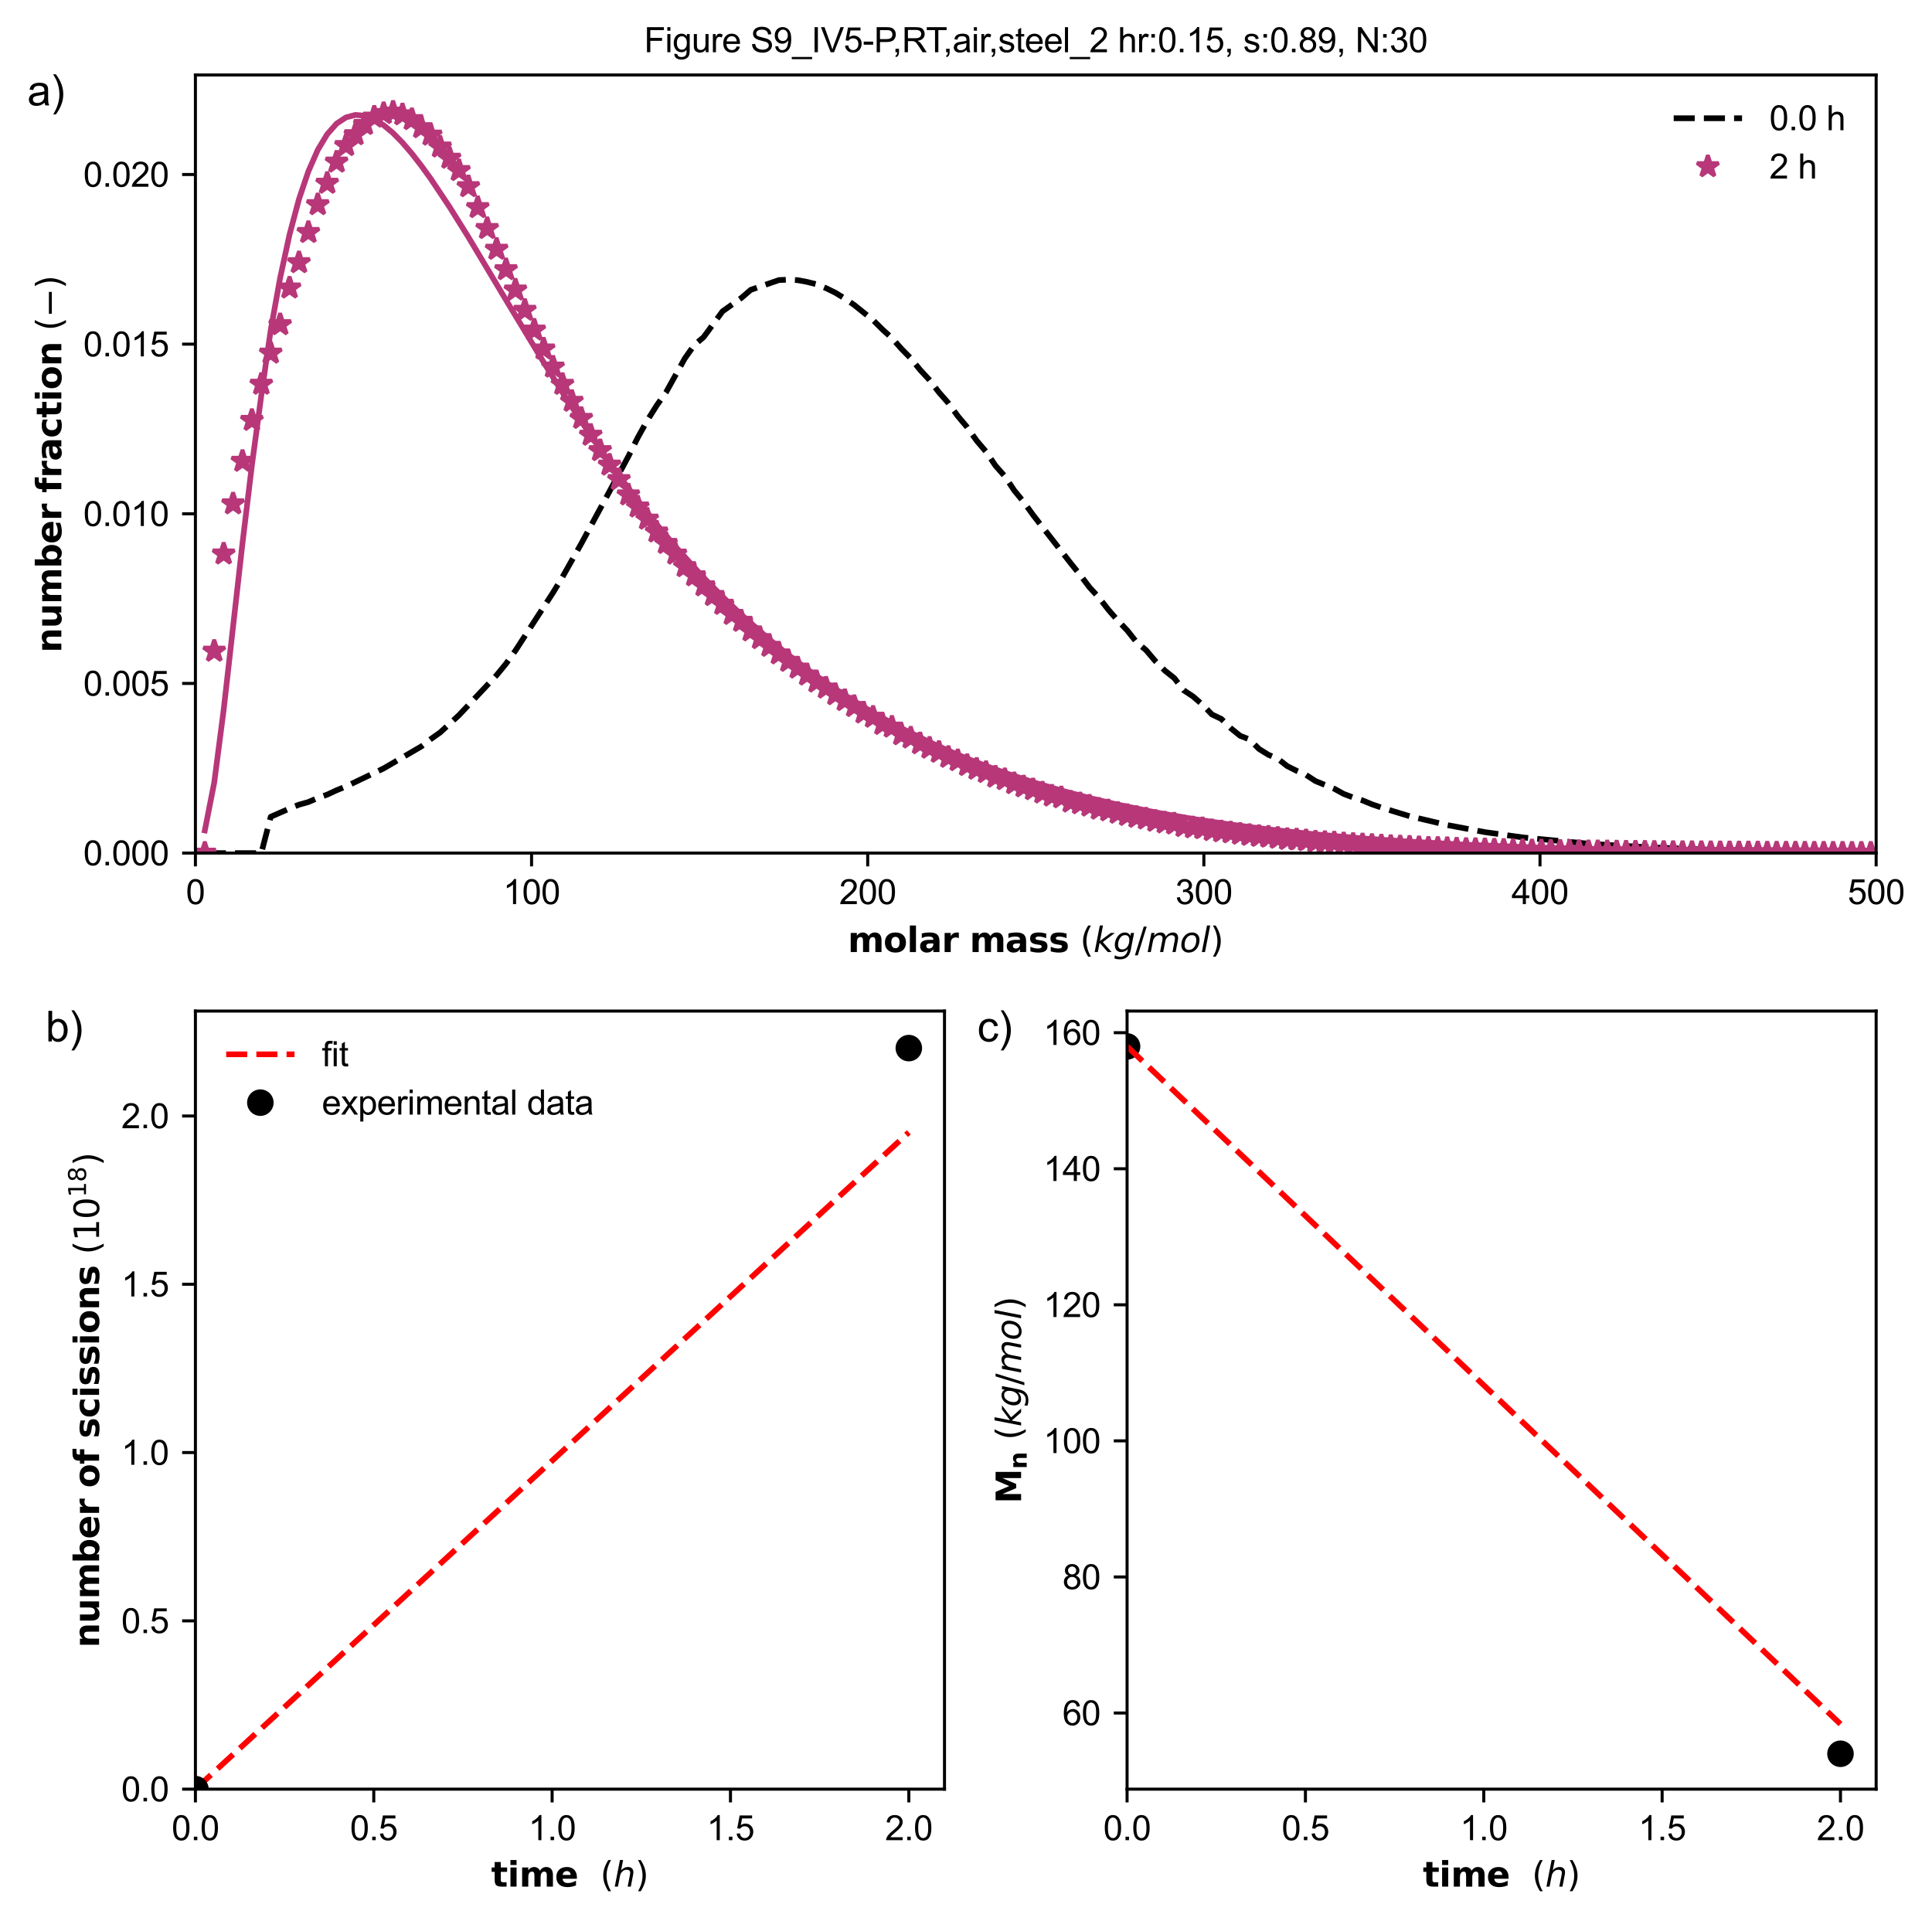 <?xml version="1.0" encoding="utf-8" standalone="no"?>
<!DOCTYPE svg PUBLIC "-//W3C//DTD SVG 1.1//EN"
  "http://www.w3.org/Graphics/SVG/1.1/DTD/svg11.dtd">
<svg xmlns:xlink="http://www.w3.org/1999/xlink" width="508.767pt" height="505.852pt" viewBox="0 0 508.767 505.852" xmlns="http://www.w3.org/2000/svg" version="1.1">
 <defs>
  <style type="text/css">*{stroke-linejoin: round; stroke-linecap: butt}</style>
 </defs>
 <g id="figure_1">
  <g id="patch_1">
   <path d="M 0 505.852 
L 508.767 505.852 
L 508.767 0 
L 0 0 
L 0 505.852 
z
" style="fill: none"/>
  </g>
  <g id="axes_1">
   <g id="patch_2">
    <path d="M 51.46 224.671 
L 494.06 224.671 
L 494.06 19.752 
L 51.46 19.752 
L 51.46 224.671 
z
" style="fill: none"/>
   </g>
   <g id="matplotlib.axis_1">
    <g id="xtick_1">
     <g id="line2d_1">
      <defs>
       <path id="mfc3c9a44e6" d="M 0 0 
L 0 3.5 
" style="stroke: #000000; stroke-width: 0.8"/>
      </defs>
      <g>
       <use xlink:href="#mfc3c9a44e6" x="51.46" y="224.671" style="stroke: #000000; stroke-width: 0.8"/>
      </g>
     </g>
     <g id="text_1">
      <!-- 0 -->
      <g transform="translate(48.958 238.113) scale(0.09 -0.09)">
       <defs>
        <path id="ArialMT-30" d="M 266 2259 
Q 266 3072 433 3567 
Q 600 4063 929 4331 
Q 1259 4600 1759 4600 
Q 2128 4600 2406 4451 
Q 2684 4303 2865 4023 
Q 3047 3744 3150 3342 
Q 3253 2941 3253 2259 
Q 3253 1453 3087 958 
Q 2922 463 2592 192 
Q 2263 -78 1759 -78 
Q 1097 -78 719 397 
Q 266 969 266 2259 
z
M 844 2259 
Q 844 1131 1108 757 
Q 1372 384 1759 384 
Q 2147 384 2411 759 
Q 2675 1134 2675 2259 
Q 2675 3391 2411 3762 
Q 2147 4134 1753 4134 
Q 1366 4134 1134 3806 
Q 844 3388 844 2259 
z
" transform="scale(0.016)"/>
       </defs>
       <use xlink:href="#ArialMT-30"/>
      </g>
     </g>
    </g>
    <g id="xtick_2">
     <g id="line2d_2">
      <g>
       <use xlink:href="#mfc3c9a44e6" x="139.98" y="224.671" style="stroke: #000000; stroke-width: 0.8"/>
      </g>
     </g>
     <g id="text_2">
      <!-- 100 -->
      <g transform="translate(132.473 238.113) scale(0.09 -0.09)">
       <defs>
        <path id="ArialMT-31" d="M 2384 0 
L 1822 0 
L 1822 3584 
Q 1619 3391 1289 3197 
Q 959 3003 697 2906 
L 697 3450 
Q 1169 3672 1522 3987 
Q 1875 4303 2022 4600 
L 2384 4600 
L 2384 0 
z
" transform="scale(0.016)"/>
       </defs>
       <use xlink:href="#ArialMT-31"/>
       <use xlink:href="#ArialMT-30" x="55.615"/>
       <use xlink:href="#ArialMT-30" x="111.23"/>
      </g>
     </g>
    </g>
    <g id="xtick_3">
     <g id="line2d_3">
      <g>
       <use xlink:href="#mfc3c9a44e6" x="228.5" y="224.671" style="stroke: #000000; stroke-width: 0.8"/>
      </g>
     </g>
     <g id="text_3">
      <!-- 200 -->
      <g transform="translate(220.993 238.113) scale(0.09 -0.09)">
       <defs>
        <path id="ArialMT-32" d="M 3222 541 
L 3222 0 
L 194 0 
Q 188 203 259 391 
Q 375 700 629 1000 
Q 884 1300 1366 1694 
Q 2113 2306 2375 2664 
Q 2638 3022 2638 3341 
Q 2638 3675 2398 3904 
Q 2159 4134 1775 4134 
Q 1369 4134 1125 3890 
Q 881 3647 878 3216 
L 300 3275 
Q 359 3922 746 4261 
Q 1134 4600 1788 4600 
Q 2447 4600 2831 4234 
Q 3216 3869 3216 3328 
Q 3216 3053 3103 2787 
Q 2991 2522 2730 2228 
Q 2469 1934 1863 1422 
Q 1356 997 1212 845 
Q 1069 694 975 541 
L 3222 541 
z
" transform="scale(0.016)"/>
       </defs>
       <use xlink:href="#ArialMT-32"/>
       <use xlink:href="#ArialMT-30" x="55.615"/>
       <use xlink:href="#ArialMT-30" x="111.23"/>
      </g>
     </g>
    </g>
    <g id="xtick_4">
     <g id="line2d_4">
      <g>
       <use xlink:href="#mfc3c9a44e6" x="317.02" y="224.671" style="stroke: #000000; stroke-width: 0.8"/>
      </g>
     </g>
     <g id="text_4">
      <!-- 300 -->
      <g transform="translate(309.513 238.113) scale(0.09 -0.09)">
       <defs>
        <path id="ArialMT-33" d="M 269 1209 
L 831 1284 
Q 928 806 1161 595 
Q 1394 384 1728 384 
Q 2125 384 2398 659 
Q 2672 934 2672 1341 
Q 2672 1728 2419 1979 
Q 2166 2231 1775 2231 
Q 1616 2231 1378 2169 
L 1441 2663 
Q 1497 2656 1531 2656 
Q 1891 2656 2178 2843 
Q 2466 3031 2466 3422 
Q 2466 3731 2256 3934 
Q 2047 4138 1716 4138 
Q 1388 4138 1169 3931 
Q 950 3725 888 3313 
L 325 3413 
Q 428 3978 793 4289 
Q 1159 4600 1703 4600 
Q 2078 4600 2393 4439 
Q 2709 4278 2876 4000 
Q 3044 3722 3044 3409 
Q 3044 3113 2884 2869 
Q 2725 2625 2413 2481 
Q 2819 2388 3044 2092 
Q 3269 1797 3269 1353 
Q 3269 753 2831 336 
Q 2394 -81 1725 -81 
Q 1122 -81 723 278 
Q 325 638 269 1209 
z
" transform="scale(0.016)"/>
       </defs>
       <use xlink:href="#ArialMT-33"/>
       <use xlink:href="#ArialMT-30" x="55.615"/>
       <use xlink:href="#ArialMT-30" x="111.23"/>
      </g>
     </g>
    </g>
    <g id="xtick_5">
     <g id="line2d_5">
      <g>
       <use xlink:href="#mfc3c9a44e6" x="405.54" y="224.671" style="stroke: #000000; stroke-width: 0.8"/>
      </g>
     </g>
     <g id="text_5">
      <!-- 400 -->
      <g transform="translate(398.033 238.113) scale(0.09 -0.09)">
       <defs>
        <path id="ArialMT-34" d="M 2069 0 
L 2069 1097 
L 81 1097 
L 81 1613 
L 2172 4581 
L 2631 4581 
L 2631 1613 
L 3250 1613 
L 3250 1097 
L 2631 1097 
L 2631 0 
L 2069 0 
z
M 2069 1613 
L 2069 3678 
L 634 1613 
L 2069 1613 
z
" transform="scale(0.016)"/>
       </defs>
       <use xlink:href="#ArialMT-34"/>
       <use xlink:href="#ArialMT-30" x="55.615"/>
       <use xlink:href="#ArialMT-30" x="111.23"/>
      </g>
     </g>
    </g>
    <g id="xtick_6">
     <g id="line2d_6">
      <g>
       <use xlink:href="#mfc3c9a44e6" x="494.06" y="224.671" style="stroke: #000000; stroke-width: 0.8"/>
      </g>
     </g>
     <g id="text_6">
      <!-- 500 -->
      <g transform="translate(486.553 238.113) scale(0.09 -0.09)">
       <defs>
        <path id="ArialMT-35" d="M 266 1200 
L 856 1250 
Q 922 819 1161 601 
Q 1400 384 1738 384 
Q 2144 384 2425 690 
Q 2706 997 2706 1503 
Q 2706 1984 2436 2262 
Q 2166 2541 1728 2541 
Q 1456 2541 1237 2417 
Q 1019 2294 894 2097 
L 366 2166 
L 809 4519 
L 3088 4519 
L 3088 3981 
L 1259 3981 
L 1013 2750 
Q 1425 3038 1878 3038 
Q 2478 3038 2890 2622 
Q 3303 2206 3303 1553 
Q 3303 931 2941 478 
Q 2500 -78 1738 -78 
Q 1113 -78 717 272 
Q 322 622 266 1200 
z
" transform="scale(0.016)"/>
       </defs>
       <use xlink:href="#ArialMT-35"/>
       <use xlink:href="#ArialMT-30" x="55.615"/>
       <use xlink:href="#ArialMT-30" x="111.23"/>
      </g>
     </g>
    </g>
    <g id="text_7">
     <!-- $\bf{molar\ mass}\ \it{(kg/mol)}$ -->
     <g transform="translate(223.26 250.742) scale(0.09 -0.09)">
      <defs>
       <path id="DejaVuSans-Bold-6d" d="M 3781 2919 
Q 3994 3244 4286 3414 
Q 4578 3584 4928 3584 
Q 5531 3584 5847 3212 
Q 6163 2841 6163 2131 
L 6163 0 
L 5038 0 
L 5038 1825 
Q 5041 1866 5042 1909 
Q 5044 1953 5044 2034 
Q 5044 2406 4934 2573 
Q 4825 2741 4581 2741 
Q 4263 2741 4089 2478 
Q 3916 2216 3909 1719 
L 3909 0 
L 2784 0 
L 2784 1825 
Q 2784 2406 2684 2573 
Q 2584 2741 2328 2741 
Q 2006 2741 1831 2477 
Q 1656 2213 1656 1722 
L 1656 0 
L 531 0 
L 531 3500 
L 1656 3500 
L 1656 2988 
Q 1863 3284 2130 3434 
Q 2397 3584 2719 3584 
Q 3081 3584 3359 3409 
Q 3638 3234 3781 2919 
z
" transform="scale(0.016)"/>
       <path id="DejaVuSans-Bold-6f" d="M 2203 2784 
Q 1831 2784 1636 2517 
Q 1441 2250 1441 1747 
Q 1441 1244 1636 976 
Q 1831 709 2203 709 
Q 2569 709 2762 976 
Q 2956 1244 2956 1747 
Q 2956 2250 2762 2517 
Q 2569 2784 2203 2784 
z
M 2203 3584 
Q 3106 3584 3614 3096 
Q 4122 2609 4122 1747 
Q 4122 884 3614 396 
Q 3106 -91 2203 -91 
Q 1297 -91 786 396 
Q 275 884 275 1747 
Q 275 2609 786 3096 
Q 1297 3584 2203 3584 
z
" transform="scale(0.016)"/>
       <path id="DejaVuSans-Bold-6c" d="M 538 4863 
L 1656 4863 
L 1656 0 
L 538 0 
L 538 4863 
z
" transform="scale(0.016)"/>
       <path id="DejaVuSans-Bold-61" d="M 2106 1575 
Q 1756 1575 1579 1456 
Q 1403 1338 1403 1106 
Q 1403 894 1545 773 
Q 1688 653 1941 653 
Q 2256 653 2472 879 
Q 2688 1106 2688 1447 
L 2688 1575 
L 2106 1575 
z
M 3816 1997 
L 3816 0 
L 2688 0 
L 2688 519 
Q 2463 200 2181 54 
Q 1900 -91 1497 -91 
Q 953 -91 614 226 
Q 275 544 275 1050 
Q 275 1666 698 1953 
Q 1122 2241 2028 2241 
L 2688 2241 
L 2688 2328 
Q 2688 2594 2478 2717 
Q 2269 2841 1825 2841 
Q 1466 2841 1156 2769 
Q 847 2697 581 2553 
L 581 3406 
Q 941 3494 1303 3539 
Q 1666 3584 2028 3584 
Q 2975 3584 3395 3211 
Q 3816 2838 3816 1997 
z
" transform="scale(0.016)"/>
       <path id="DejaVuSans-Bold-72" d="M 3138 2547 
Q 2991 2616 2845 2648 
Q 2700 2681 2553 2681 
Q 2122 2681 1889 2404 
Q 1656 2128 1656 1613 
L 1656 0 
L 538 0 
L 538 3500 
L 1656 3500 
L 1656 2925 
Q 1872 3269 2151 3426 
Q 2431 3584 2822 3584 
Q 2878 3584 2943 3579 
Q 3009 3575 3134 3559 
L 3138 2547 
z
" transform="scale(0.016)"/>
       <path id="DejaVuSans-Bold-73" d="M 3272 3391 
L 3272 2541 
Q 2913 2691 2578 2766 
Q 2244 2841 1947 2841 
Q 1628 2841 1473 2761 
Q 1319 2681 1319 2516 
Q 1319 2381 1436 2309 
Q 1553 2238 1856 2203 
L 2053 2175 
Q 2913 2066 3209 1816 
Q 3506 1566 3506 1031 
Q 3506 472 3093 190 
Q 2681 -91 1863 -91 
Q 1516 -91 1145 -36 
Q 775 19 384 128 
L 384 978 
Q 719 816 1070 734 
Q 1422 653 1784 653 
Q 2113 653 2278 743 
Q 2444 834 2444 1013 
Q 2444 1163 2330 1236 
Q 2216 1309 1875 1350 
L 1678 1375 
Q 931 1469 631 1722 
Q 331 1975 331 2491 
Q 331 3047 712 3315 
Q 1094 3584 1881 3584 
Q 2191 3584 2531 3537 
Q 2872 3491 3272 3391 
z
" transform="scale(0.016)"/>
       <path id="DejaVuSans-28" d="M 1984 4856 
Q 1566 4138 1362 3434 
Q 1159 2731 1159 2009 
Q 1159 1288 1364 580 
Q 1569 -128 1984 -844 
L 1484 -844 
Q 1016 -109 783 600 
Q 550 1309 550 2009 
Q 550 2706 781 3412 
Q 1013 4119 1484 4856 
L 1984 4856 
z
" transform="scale(0.016)"/>
       <path id="DejaVuSans-Oblique-6b" d="M 1172 4863 
L 1747 4863 
L 1197 2028 
L 3169 3500 
L 3916 3500 
L 1716 1825 
L 3322 0 
L 2625 0 
L 1131 1709 
L 800 0 
L 225 0 
L 1172 4863 
z
" transform="scale(0.016)"/>
       <path id="DejaVuSans-Oblique-67" d="M 3816 3500 
L 3219 434 
Q 3047 -456 2561 -893 
Q 2075 -1331 1253 -1331 
Q 950 -1331 690 -1286 
Q 431 -1241 206 -1147 
L 313 -588 
Q 525 -725 762 -790 
Q 1000 -856 1269 -856 
Q 1816 -856 2167 -557 
Q 2519 -259 2631 300 
L 2681 563 
Q 2441 288 2122 144 
Q 1803 0 1434 0 
Q 903 0 598 351 
Q 294 703 294 1319 
Q 294 1803 478 2267 
Q 663 2731 997 3091 
Q 1219 3328 1514 3456 
Q 1809 3584 2131 3584 
Q 2484 3584 2746 3420 
Q 3009 3256 3138 2956 
L 3238 3500 
L 3816 3500 
z
M 2950 2216 
Q 2950 2641 2750 2872 
Q 2550 3103 2181 3103 
Q 1953 3103 1747 3012 
Q 1541 2922 1394 2759 
Q 1156 2491 1023 2127 
Q 891 1763 891 1375 
Q 891 944 1092 712 
Q 1294 481 1672 481 
Q 2219 481 2584 976 
Q 2950 1472 2950 2216 
z
" transform="scale(0.016)"/>
       <path id="DejaVuSans-2f" d="M 1625 4666 
L 2156 4666 
L 531 -594 
L 0 -594 
L 1625 4666 
z
" transform="scale(0.016)"/>
       <path id="DejaVuSans-Oblique-6d" d="M 5747 2113 
L 5338 0 
L 4763 0 
L 5166 2094 
Q 5191 2228 5203 2325 
Q 5216 2422 5216 2491 
Q 5216 2772 5059 2928 
Q 4903 3084 4622 3084 
Q 4203 3084 3875 2770 
Q 3547 2456 3450 1953 
L 3066 0 
L 2491 0 
L 2900 2094 
Q 2925 2209 2937 2307 
Q 2950 2406 2950 2484 
Q 2950 2769 2794 2926 
Q 2638 3084 2363 3084 
Q 1938 3084 1609 2770 
Q 1281 2456 1184 1953 
L 800 0 
L 225 0 
L 909 3500 
L 1484 3500 
L 1375 2956 
Q 1609 3263 1923 3423 
Q 2238 3584 2597 3584 
Q 2978 3584 3223 3384 
Q 3469 3184 3519 2828 
Q 3781 3197 4126 3390 
Q 4472 3584 4856 3584 
Q 5306 3584 5551 3325 
Q 5797 3066 5797 2591 
Q 5797 2488 5784 2364 
Q 5772 2241 5747 2113 
z
" transform="scale(0.016)"/>
       <path id="DejaVuSans-Oblique-6f" d="M 1625 -91 
Q 1009 -91 651 289 
Q 294 669 294 1325 
Q 294 1706 417 2101 
Q 541 2497 738 2766 
Q 1047 3184 1428 3384 
Q 1809 3584 2291 3584 
Q 2888 3584 3255 3212 
Q 3622 2841 3622 2241 
Q 3622 1825 3500 1412 
Q 3378 1000 3181 728 
Q 2875 309 2494 109 
Q 2113 -91 1625 -91 
z
M 891 1344 
Q 891 869 1089 633 
Q 1288 397 1691 397 
Q 2269 397 2648 901 
Q 3028 1406 3028 2181 
Q 3028 2634 2825 2865 
Q 2622 3097 2228 3097 
Q 1903 3097 1650 2945 
Q 1397 2794 1197 2484 
Q 1050 2253 970 1956 
Q 891 1659 891 1344 
z
" transform="scale(0.016)"/>
       <path id="DejaVuSans-Oblique-6c" d="M 1172 4863 
L 1747 4863 
L 800 0 
L 225 0 
L 1172 4863 
z
" transform="scale(0.016)"/>
       <path id="DejaVuSans-29" d="M 513 4856 
L 1013 4856 
Q 1481 4119 1714 3412 
Q 1947 2706 1947 2009 
Q 1947 1309 1714 600 
Q 1481 -109 1013 -844 
L 513 -844 
Q 928 -128 1133 580 
Q 1338 1288 1338 2009 
Q 1338 2731 1133 3434 
Q 928 4138 513 4856 
z
" transform="scale(0.016)"/>
      </defs>
      <use xlink:href="#DejaVuSans-Bold-6d" transform="translate(0 0.016)"/>
      <use xlink:href="#DejaVuSans-Bold-6f" transform="translate(104.199 0.016)"/>
      <use xlink:href="#DejaVuSans-Bold-6c" transform="translate(172.9 0.016)"/>
      <use xlink:href="#DejaVuSans-Bold-61" transform="translate(207.178 0.016)"/>
      <use xlink:href="#DejaVuSans-Bold-72" transform="translate(274.658 0.016)"/>
      <use xlink:href="#DejaVuSans-Bold-6d" transform="translate(356.445 0.016)"/>
      <use xlink:href="#DejaVuSans-Bold-61" transform="translate(460.644 0.016)"/>
      <use xlink:href="#DejaVuSans-Bold-73" transform="translate(528.125 0.016)"/>
      <use xlink:href="#DejaVuSans-Bold-73" transform="translate(587.646 0.016)"/>
      <use xlink:href="#DejaVuSans-28" transform="translate(679.638 0.016)"/>
      <use xlink:href="#DejaVuSans-Oblique-6b" transform="translate(718.652 0.016)"/>
      <use xlink:href="#DejaVuSans-Oblique-67" transform="translate(776.562 0.016)"/>
      <use xlink:href="#DejaVuSans-2f" transform="translate(840.038 0.016)"/>
      <use xlink:href="#DejaVuSans-Oblique-6d" transform="translate(873.73 0.016)"/>
      <use xlink:href="#DejaVuSans-Oblique-6f" transform="translate(971.142 0.016)"/>
      <use xlink:href="#DejaVuSans-Oblique-6c" transform="translate(1032.324 0.016)"/>
      <use xlink:href="#DejaVuSans-29" transform="translate(1060.107 0.016)"/>
     </g>
    </g>
   </g>
   <g id="matplotlib.axis_2">
    <g id="ytick_1">
     <g id="line2d_7">
      <defs>
       <path id="m3585acfb41" d="M 0 0 
L -3.5 0 
" style="stroke: #000000; stroke-width: 0.8"/>
      </defs>
      <g>
       <use xlink:href="#m3585acfb41" x="51.46" y="224.671" style="stroke: #000000; stroke-width: 0.8"/>
      </g>
     </g>
     <g id="text_8">
      <!-- 0.000 -->
      <g transform="translate(21.94 227.892) scale(0.09 -0.09)">
       <defs>
        <path id="ArialMT-2e" d="M 581 0 
L 581 641 
L 1222 641 
L 1222 0 
L 581 0 
z
" transform="scale(0.016)"/>
       </defs>
       <use xlink:href="#ArialMT-30"/>
       <use xlink:href="#ArialMT-2e" x="55.615"/>
       <use xlink:href="#ArialMT-30" x="83.398"/>
       <use xlink:href="#ArialMT-30" x="139.014"/>
       <use xlink:href="#ArialMT-30" x="194.629"/>
      </g>
     </g>
    </g>
    <g id="ytick_2">
     <g id="line2d_8">
      <g>
       <use xlink:href="#m3585acfb41" x="51.46" y="179.992" style="stroke: #000000; stroke-width: 0.8"/>
      </g>
     </g>
     <g id="text_9">
      <!-- 0.005 -->
      <g transform="translate(21.94 183.213) scale(0.09 -0.09)">
       <use xlink:href="#ArialMT-30"/>
       <use xlink:href="#ArialMT-2e" x="55.615"/>
       <use xlink:href="#ArialMT-30" x="83.398"/>
       <use xlink:href="#ArialMT-30" x="139.014"/>
       <use xlink:href="#ArialMT-35" x="194.629"/>
      </g>
     </g>
    </g>
    <g id="ytick_3">
     <g id="line2d_9">
      <g>
       <use xlink:href="#m3585acfb41" x="51.46" y="135.313" style="stroke: #000000; stroke-width: 0.8"/>
      </g>
     </g>
     <g id="text_10">
      <!-- 0.010 -->
      <g transform="translate(21.94 138.534) scale(0.09 -0.09)">
       <use xlink:href="#ArialMT-30"/>
       <use xlink:href="#ArialMT-2e" x="55.615"/>
       <use xlink:href="#ArialMT-30" x="83.398"/>
       <use xlink:href="#ArialMT-31" x="139.014"/>
       <use xlink:href="#ArialMT-30" x="194.629"/>
      </g>
     </g>
    </g>
    <g id="ytick_4">
     <g id="line2d_10">
      <g>
       <use xlink:href="#m3585acfb41" x="51.46" y="90.635" style="stroke: #000000; stroke-width: 0.8"/>
      </g>
     </g>
     <g id="text_11">
      <!-- 0.015 -->
      <g transform="translate(21.94 93.856) scale(0.09 -0.09)">
       <use xlink:href="#ArialMT-30"/>
       <use xlink:href="#ArialMT-2e" x="55.615"/>
       <use xlink:href="#ArialMT-30" x="83.398"/>
       <use xlink:href="#ArialMT-31" x="139.014"/>
       <use xlink:href="#ArialMT-35" x="194.629"/>
      </g>
     </g>
    </g>
    <g id="ytick_5">
     <g id="line2d_11">
      <g>
       <use xlink:href="#m3585acfb41" x="51.46" y="45.956" style="stroke: #000000; stroke-width: 0.8"/>
      </g>
     </g>
     <g id="text_12">
      <!-- 0.020 -->
      <g transform="translate(21.94 49.177) scale(0.09 -0.09)">
       <use xlink:href="#ArialMT-30"/>
       <use xlink:href="#ArialMT-2e" x="55.615"/>
       <use xlink:href="#ArialMT-30" x="83.398"/>
       <use xlink:href="#ArialMT-32" x="139.014"/>
       <use xlink:href="#ArialMT-30" x="194.629"/>
      </g>
     </g>
    </g>
    <g id="text_13">
     <!-- $\bf{number\ fraction}\ \it{(-)}$ -->
     <g transform="translate(16.152 171.891) rotate(-90) scale(0.09 -0.09)">
      <defs>
       <path id="DejaVuSans-Bold-6e" d="M 4056 2131 
L 4056 0 
L 2931 0 
L 2931 347 
L 2931 1631 
Q 2931 2084 2911 2256 
Q 2891 2428 2841 2509 
Q 2775 2619 2662 2680 
Q 2550 2741 2406 2741 
Q 2056 2741 1856 2470 
Q 1656 2200 1656 1722 
L 1656 0 
L 538 0 
L 538 3500 
L 1656 3500 
L 1656 2988 
Q 1909 3294 2193 3439 
Q 2478 3584 2822 3584 
Q 3428 3584 3742 3212 
Q 4056 2841 4056 2131 
z
" transform="scale(0.016)"/>
       <path id="DejaVuSans-Bold-75" d="M 500 1363 
L 500 3500 
L 1625 3500 
L 1625 3150 
Q 1625 2866 1622 2436 
Q 1619 2006 1619 1863 
Q 1619 1441 1641 1255 
Q 1663 1069 1716 984 
Q 1784 875 1895 815 
Q 2006 756 2150 756 
Q 2500 756 2700 1025 
Q 2900 1294 2900 1772 
L 2900 3500 
L 4019 3500 
L 4019 0 
L 2900 0 
L 2900 506 
Q 2647 200 2364 54 
Q 2081 -91 1741 -91 
Q 1134 -91 817 281 
Q 500 653 500 1363 
z
" transform="scale(0.016)"/>
       <path id="DejaVuSans-Bold-62" d="M 2400 722 
Q 2759 722 2948 984 
Q 3138 1247 3138 1747 
Q 3138 2247 2948 2509 
Q 2759 2772 2400 2772 
Q 2041 2772 1848 2508 
Q 1656 2244 1656 1747 
Q 1656 1250 1848 986 
Q 2041 722 2400 722 
z
M 1656 2988 
Q 1888 3294 2169 3439 
Q 2450 3584 2816 3584 
Q 3463 3584 3878 3070 
Q 4294 2556 4294 1747 
Q 4294 938 3878 423 
Q 3463 -91 2816 -91 
Q 2450 -91 2169 54 
Q 1888 200 1656 506 
L 1656 0 
L 538 0 
L 538 4863 
L 1656 4863 
L 1656 2988 
z
" transform="scale(0.016)"/>
       <path id="DejaVuSans-Bold-65" d="M 4031 1759 
L 4031 1441 
L 1416 1441 
Q 1456 1047 1700 850 
Q 1944 653 2381 653 
Q 2734 653 3104 758 
Q 3475 863 3866 1075 
L 3866 213 
Q 3469 63 3072 -14 
Q 2675 -91 2278 -91 
Q 1328 -91 801 392 
Q 275 875 275 1747 
Q 275 2603 792 3093 
Q 1309 3584 2216 3584 
Q 3041 3584 3536 3087 
Q 4031 2591 4031 1759 
z
M 2881 2131 
Q 2881 2450 2695 2645 
Q 2509 2841 2209 2841 
Q 1884 2841 1681 2658 
Q 1478 2475 1428 2131 
L 2881 2131 
z
" transform="scale(0.016)"/>
       <path id="DejaVuSans-Bold-66" d="M 2841 4863 
L 2841 4128 
L 2222 4128 
Q 1984 4128 1890 4042 
Q 1797 3956 1797 3744 
L 1797 3500 
L 2753 3500 
L 2753 2700 
L 1797 2700 
L 1797 0 
L 678 0 
L 678 2700 
L 122 2700 
L 122 3500 
L 678 3500 
L 678 3744 
Q 678 4316 997 4589 
Q 1316 4863 1984 4863 
L 2841 4863 
z
" transform="scale(0.016)"/>
       <path id="DejaVuSans-Bold-63" d="M 3366 3391 
L 3366 2478 
Q 3138 2634 2908 2709 
Q 2678 2784 2431 2784 
Q 1963 2784 1702 2511 
Q 1441 2238 1441 1747 
Q 1441 1256 1702 982 
Q 1963 709 2431 709 
Q 2694 709 2930 787 
Q 3166 866 3366 1019 
L 3366 103 
Q 3103 6 2833 -42 
Q 2563 -91 2291 -91 
Q 1344 -91 809 395 
Q 275 881 275 1747 
Q 275 2613 809 3098 
Q 1344 3584 2291 3584 
Q 2566 3584 2833 3536 
Q 3100 3488 3366 3391 
z
" transform="scale(0.016)"/>
       <path id="DejaVuSans-Bold-74" d="M 1759 4494 
L 1759 3500 
L 2913 3500 
L 2913 2700 
L 1759 2700 
L 1759 1216 
Q 1759 972 1856 886 
Q 1953 800 2241 800 
L 2816 800 
L 2816 0 
L 1856 0 
Q 1194 0 917 276 
Q 641 553 641 1216 
L 641 2700 
L 84 2700 
L 84 3500 
L 641 3500 
L 641 4494 
L 1759 4494 
z
" transform="scale(0.016)"/>
       <path id="DejaVuSans-Bold-69" d="M 538 3500 
L 1656 3500 
L 1656 0 
L 538 0 
L 538 3500 
z
M 538 4863 
L 1656 4863 
L 1656 3950 
L 538 3950 
L 538 4863 
z
" transform="scale(0.016)"/>
       <path id="DejaVuSans-2212" d="M 678 2272 
L 4684 2272 
L 4684 1741 
L 678 1741 
L 678 2272 
z
" transform="scale(0.016)"/>
      </defs>
      <use xlink:href="#DejaVuSans-Bold-6e" transform="translate(0 0.016)"/>
      <use xlink:href="#DejaVuSans-Bold-75" transform="translate(71.191 0.016)"/>
      <use xlink:href="#DejaVuSans-Bold-6d" transform="translate(142.383 0.016)"/>
      <use xlink:href="#DejaVuSans-Bold-62" transform="translate(246.582 0.016)"/>
      <use xlink:href="#DejaVuSans-Bold-65" transform="translate(318.164 0.016)"/>
      <use xlink:href="#DejaVuSans-Bold-72" transform="translate(385.986 0.016)"/>
      <use xlink:href="#DejaVuSans-Bold-66" transform="translate(467.773 0.016)"/>
      <use xlink:href="#DejaVuSans-Bold-72" transform="translate(511.279 0.016)"/>
      <use xlink:href="#DejaVuSans-Bold-61" transform="translate(560.595 0.016)"/>
      <use xlink:href="#DejaVuSans-Bold-63" transform="translate(628.076 0.016)"/>
      <use xlink:href="#DejaVuSans-Bold-74" transform="translate(687.353 0.016)"/>
      <use xlink:href="#DejaVuSans-Bold-69" transform="translate(735.156 0.016)"/>
      <use xlink:href="#DejaVuSans-Bold-6f" transform="translate(769.433 0.016)"/>
      <use xlink:href="#DejaVuSans-Bold-6e" transform="translate(838.134 0.016)"/>
      <use xlink:href="#DejaVuSans-28" transform="translate(941.796 0.016)"/>
      <use xlink:href="#DejaVuSans-2212" transform="translate(980.81 0.016)"/>
      <use xlink:href="#DejaVuSans-29" transform="translate(1064.599 0.016)"/>
     </g>
    </g>
   </g>
   <g id="line2d_12">
    <path d="M 53.939 218.699 
L 56.417 206.089 
L 58.896 186.976 
L 63.853 143.087 
L 66.331 122.537 
L 68.81 104.147 
L 71.288 86.943 
L 73.767 73.21 
L 76.246 61.775 
L 78.724 52.471 
L 81.203 45.133 
L 83.681 39.475 
L 86.16 35.362 
L 88.638 32.553 
L 91.117 30.918 
L 93.596 30.263 
L 96.074 30.476 
L 98.553 31.415 
L 101.031 32.973 
L 103.51 35.043 
L 105.988 37.57 
L 108.467 40.453 
L 110.945 43.648 
L 113.424 47.068 
L 118.381 54.496 
L 123.338 62.424 
L 133.252 79.011 
L 143.167 95.418 
L 148.124 103.356 
L 153.081 110.99 
L 158.038 118.294 
L 162.995 125.261 
L 167.952 131.833 
L 172.909 138.082 
L 177.867 143.969 
L 185.302 152.152 
L 190.259 157.138 
L 195.216 161.901 
L 202.652 168.456 
L 207.609 172.484 
L 212.566 176.268 
L 217.524 179.805 
L 222.481 183.113 
L 227.438 186.204 
L 232.395 189.089 
L 237.352 191.777 
L 244.788 195.46 
L 249.745 197.706 
L 254.702 199.795 
L 259.659 201.734 
L 264.616 203.534 
L 272.052 206.005 
L 279.488 208.203 
L 286.923 210.168 
L 294.359 211.915 
L 304.273 213.95 
L 314.187 215.686 
L 324.102 217.171 
L 334.016 218.434 
L 346.409 219.745 
L 358.801 220.807 
L 371.194 221.667 
L 386.066 222.475 
L 403.416 223.174 
L 423.244 223.729 
L 445.551 224.13 
L 475.294 224.427 
L 487.687 224.499 
L 490.165 224.671 
L 492.644 224.671 
L 492.644 224.671 
" clip-path="url(#pce80e705ae)" style="fill: none; stroke: #b73779; stroke-width: 1.5; stroke-linecap: square"/>
   </g>
   <g id="line2d_13">
    <path d="M 53.939 224.671 
L 68.81 224.671 
L 71.288 215.114 
L 76.246 212.936 
L 78.724 211.925 
L 81.203 211.23 
L 83.681 210.157 
L 86.16 209.276 
L 88.638 208.123 
L 91.117 207.122 
L 101.031 202.368 
L 110.945 196.588 
L 113.424 194.662 
L 115.903 192.91 
L 120.86 188.354 
L 130.774 177.818 
L 133.252 174.794 
L 135.731 171.341 
L 145.645 156.055 
L 148.124 151.957 
L 153.081 143.162 
L 165.474 120.196 
L 167.952 115.239 
L 170.431 110.777 
L 172.909 106.817 
L 175.388 103.322 
L 180.345 94.386 
L 182.824 90.882 
L 185.302 88.778 
L 190.259 82.001 
L 195.216 78.474 
L 197.695 76.336 
L 205.131 73.756 
L 207.609 73.658 
L 210.088 73.789 
L 212.566 74.254 
L 215.045 74.878 
L 217.524 75.887 
L 220.002 77.104 
L 222.481 78.624 
L 224.959 80.331 
L 229.916 84.308 
L 232.395 86.78 
L 234.873 89.019 
L 237.352 91.832 
L 239.831 94.356 
L 242.309 97.416 
L 244.788 100.104 
L 247.266 103.336 
L 249.745 106.152 
L 252.223 109.574 
L 254.702 112.519 
L 257.18 116.041 
L 259.659 118.955 
L 262.138 122.628 
L 264.616 125.448 
L 267.095 129.173 
L 269.573 132.191 
L 272.052 135.637 
L 281.966 148.343 
L 284.445 151.418 
L 286.923 154.695 
L 289.402 157.393 
L 291.88 160.584 
L 294.359 163.425 
L 296.837 166.021 
L 299.316 169.146 
L 301.795 171.215 
L 304.273 174.136 
L 306.752 176.613 
L 309.23 178.583 
L 311.709 181.79 
L 314.187 183.431 
L 316.666 185.587 
L 319.144 188.161 
L 321.623 189.343 
L 324.102 191.782 
L 326.58 193.787 
L 329.059 194.753 
L 331.537 197.239 
L 334.016 198.782 
L 336.494 199.821 
L 338.973 201.764 
L 341.452 203.005 
L 343.93 204.078 
L 346.409 205.704 
L 351.366 207.724 
L 353.844 209.086 
L 356.323 210.026 
L 358.801 210.791 
L 361.28 211.822 
L 363.759 212.677 
L 368.716 214.202 
L 371.194 214.953 
L 381.108 217.289 
L 391.023 219.149 
L 400.937 220.537 
L 418.287 222.194 
L 425.723 222.674 
L 435.637 223.194 
L 448.03 223.702 
L 462.901 224.1 
L 477.772 224.475 
L 492.644 224.671 
L 492.644 224.671 
" clip-path="url(#pce80e705ae)" style="fill: none; stroke-dasharray: 5.55,2.4; stroke-dashoffset: 0; stroke: #000000; stroke-width: 1.5"/>
   </g>
   <g id="line2d_14">
    <defs>
     <path id="m71d37ac9f7" d="M 0 -3 
L -0.674 -0.927 
L -2.853 -0.927 
L -1.09 0.354 
L -1.763 2.427 
L -0 1.146 
L 1.763 2.427 
L 1.09 0.354 
L 2.853 -0.927 
L 0.674 -0.927 
z
" style="stroke: #b73779; stroke-linejoin: bevel"/>
    </defs>
    <g clip-path="url(#pce80e705ae)">
     <use xlink:href="#m71d37ac9f7" x="53.939" y="224.671" style="fill: #b73779; stroke: #b73779; stroke-linejoin: bevel"/>
     <use xlink:href="#m71d37ac9f7" x="56.417" y="171.48" style="fill: #b73779; stroke: #b73779; stroke-linejoin: bevel"/>
     <use xlink:href="#m71d37ac9f7" x="58.896" y="145.877" style="fill: #b73779; stroke: #b73779; stroke-linejoin: bevel"/>
     <use xlink:href="#m71d37ac9f7" x="61.374" y="132.673" style="fill: #b73779; stroke: #b73779; stroke-linejoin: bevel"/>
     <use xlink:href="#m71d37ac9f7" x="63.853" y="121.471" style="fill: #b73779; stroke: #b73779; stroke-linejoin: bevel"/>
     <use xlink:href="#m71d37ac9f7" x="66.331" y="110.691" style="fill: #b73779; stroke: #b73779; stroke-linejoin: bevel"/>
     <use xlink:href="#m71d37ac9f7" x="68.81" y="101.171" style="fill: #b73779; stroke: #b73779; stroke-linejoin: bevel"/>
     <use xlink:href="#m71d37ac9f7" x="71.288" y="92.98" style="fill: #b73779; stroke: #b73779; stroke-linejoin: bevel"/>
     <use xlink:href="#m71d37ac9f7" x="73.767" y="85.484" style="fill: #b73779; stroke: #b73779; stroke-linejoin: bevel"/>
     <use xlink:href="#m71d37ac9f7" x="76.246" y="75.827" style="fill: #b73779; stroke: #b73779; stroke-linejoin: bevel"/>
     <use xlink:href="#m71d37ac9f7" x="78.724" y="69.155" style="fill: #b73779; stroke: #b73779; stroke-linejoin: bevel"/>
     <use xlink:href="#m71d37ac9f7" x="81.203" y="61.199" style="fill: #b73779; stroke: #b73779; stroke-linejoin: bevel"/>
     <use xlink:href="#m71d37ac9f7" x="83.681" y="53.876" style="fill: #b73779; stroke: #b73779; stroke-linejoin: bevel"/>
     <use xlink:href="#m71d37ac9f7" x="86.16" y="48.248" style="fill: #b73779; stroke: #b73779; stroke-linejoin: bevel"/>
     <use xlink:href="#m71d37ac9f7" x="88.638" y="42.677" style="fill: #b73779; stroke: #b73779; stroke-linejoin: bevel"/>
     <use xlink:href="#m71d37ac9f7" x="91.117" y="38.31" style="fill: #b73779; stroke: #b73779; stroke-linejoin: bevel"/>
     <use xlink:href="#m71d37ac9f7" x="93.596" y="35.454" style="fill: #b73779; stroke: #b73779; stroke-linejoin: bevel"/>
     <use xlink:href="#m71d37ac9f7" x="96.074" y="32.746" style="fill: #b73779; stroke: #b73779; stroke-linejoin: bevel"/>
     <use xlink:href="#m71d37ac9f7" x="98.553" y="30.824" style="fill: #b73779; stroke: #b73779; stroke-linejoin: bevel"/>
     <use xlink:href="#m71d37ac9f7" x="101.031" y="29.878" style="fill: #b73779; stroke: #b73779; stroke-linejoin: bevel"/>
     <use xlink:href="#m71d37ac9f7" x="103.51" y="29.51" style="fill: #b73779; stroke: #b73779; stroke-linejoin: bevel"/>
     <use xlink:href="#m71d37ac9f7" x="105.988" y="30.213" style="fill: #b73779; stroke: #b73779; stroke-linejoin: bevel"/>
     <use xlink:href="#m71d37ac9f7" x="108.467" y="31.474" style="fill: #b73779; stroke: #b73779; stroke-linejoin: bevel"/>
     <use xlink:href="#m71d37ac9f7" x="110.945" y="33.606" style="fill: #b73779; stroke: #b73779; stroke-linejoin: bevel"/>
     <use xlink:href="#m71d37ac9f7" x="113.424" y="35.564" style="fill: #b73779; stroke: #b73779; stroke-linejoin: bevel"/>
     <use xlink:href="#m71d37ac9f7" x="115.903" y="38.701" style="fill: #b73779; stroke: #b73779; stroke-linejoin: bevel"/>
     <use xlink:href="#m71d37ac9f7" x="118.381" y="41.657" style="fill: #b73779; stroke: #b73779; stroke-linejoin: bevel"/>
     <use xlink:href="#m71d37ac9f7" x="120.86" y="44.9" style="fill: #b73779; stroke: #b73779; stroke-linejoin: bevel"/>
     <use xlink:href="#m71d37ac9f7" x="123.338" y="49.141" style="fill: #b73779; stroke: #b73779; stroke-linejoin: bevel"/>
     <use xlink:href="#m71d37ac9f7" x="125.817" y="54.647" style="fill: #b73779; stroke: #b73779; stroke-linejoin: bevel"/>
     <use xlink:href="#m71d37ac9f7" x="128.295" y="60.159" style="fill: #b73779; stroke: #b73779; stroke-linejoin: bevel"/>
     <use xlink:href="#m71d37ac9f7" x="130.774" y="65.629" style="fill: #b73779; stroke: #b73779; stroke-linejoin: bevel"/>
     <use xlink:href="#m71d37ac9f7" x="133.252" y="70.996" style="fill: #b73779; stroke: #b73779; stroke-linejoin: bevel"/>
     <use xlink:href="#m71d37ac9f7" x="135.731" y="76.361" style="fill: #b73779; stroke: #b73779; stroke-linejoin: bevel"/>
     <use xlink:href="#m71d37ac9f7" x="138.21" y="81.697" style="fill: #b73779; stroke: #b73779; stroke-linejoin: bevel"/>
     <use xlink:href="#m71d37ac9f7" x="140.688" y="86.912" style="fill: #b73779; stroke: #b73779; stroke-linejoin: bevel"/>
     <use xlink:href="#m71d37ac9f7" x="143.167" y="91.896" style="fill: #b73779; stroke: #b73779; stroke-linejoin: bevel"/>
     <use xlink:href="#m71d37ac9f7" x="145.645" y="96.659" style="fill: #b73779; stroke: #b73779; stroke-linejoin: bevel"/>
     <use xlink:href="#m71d37ac9f7" x="148.124" y="101.198" style="fill: #b73779; stroke: #b73779; stroke-linejoin: bevel"/>
     <use xlink:href="#m71d37ac9f7" x="150.602" y="105.673" style="fill: #b73779; stroke: #b73779; stroke-linejoin: bevel"/>
     <use xlink:href="#m71d37ac9f7" x="153.081" y="110.171" style="fill: #b73779; stroke: #b73779; stroke-linejoin: bevel"/>
     <use xlink:href="#m71d37ac9f7" x="155.56" y="114.604" style="fill: #b73779; stroke: #b73779; stroke-linejoin: bevel"/>
     <use xlink:href="#m71d37ac9f7" x="158.038" y="118.663" style="fill: #b73779; stroke: #b73779; stroke-linejoin: bevel"/>
     <use xlink:href="#m71d37ac9f7" x="160.517" y="122.474" style="fill: #b73779; stroke: #b73779; stroke-linejoin: bevel"/>
     <use xlink:href="#m71d37ac9f7" x="162.995" y="126.289" style="fill: #b73779; stroke: #b73779; stroke-linejoin: bevel"/>
     <use xlink:href="#m71d37ac9f7" x="165.474" y="130.319" style="fill: #b73779; stroke: #b73779; stroke-linejoin: bevel"/>
     <use xlink:href="#m71d37ac9f7" x="167.952" y="133.502" style="fill: #b73779; stroke: #b73779; stroke-linejoin: bevel"/>
     <use xlink:href="#m71d37ac9f7" x="170.431" y="136.7" style="fill: #b73779; stroke: #b73779; stroke-linejoin: bevel"/>
     <use xlink:href="#m71d37ac9f7" x="172.909" y="140.086" style="fill: #b73779; stroke: #b73779; stroke-linejoin: bevel"/>
     <use xlink:href="#m71d37ac9f7" x="175.388" y="143.093" style="fill: #b73779; stroke: #b73779; stroke-linejoin: bevel"/>
     <use xlink:href="#m71d37ac9f7" x="177.867" y="145.905" style="fill: #b73779; stroke: #b73779; stroke-linejoin: bevel"/>
     <use xlink:href="#m71d37ac9f7" x="180.345" y="149.207" style="fill: #b73779; stroke: #b73779; stroke-linejoin: bevel"/>
     <use xlink:href="#m71d37ac9f7" x="182.824" y="151.613" style="fill: #b73779; stroke: #b73779; stroke-linejoin: bevel"/>
     <use xlink:href="#m71d37ac9f7" x="185.302" y="154.26" style="fill: #b73779; stroke: #b73779; stroke-linejoin: bevel"/>
     <use xlink:href="#m71d37ac9f7" x="187.781" y="156.812" style="fill: #b73779; stroke: #b73779; stroke-linejoin: bevel"/>
     <use xlink:href="#m71d37ac9f7" x="190.259" y="159.134" style="fill: #b73779; stroke: #b73779; stroke-linejoin: bevel"/>
     <use xlink:href="#m71d37ac9f7" x="192.738" y="161.786" style="fill: #b73779; stroke: #b73779; stroke-linejoin: bevel"/>
     <use xlink:href="#m71d37ac9f7" x="195.216" y="163.611" style="fill: #b73779; stroke: #b73779; stroke-linejoin: bevel"/>
     <use xlink:href="#m71d37ac9f7" x="197.695" y="166.132" style="fill: #b73779; stroke: #b73779; stroke-linejoin: bevel"/>
     <use xlink:href="#m71d37ac9f7" x="200.174" y="168.162" style="fill: #b73779; stroke: #b73779; stroke-linejoin: bevel"/>
     <use xlink:href="#m71d37ac9f7" x="202.652" y="170.2" style="fill: #b73779; stroke: #b73779; stroke-linejoin: bevel"/>
     <use xlink:href="#m71d37ac9f7" x="205.131" y="172.191" style="fill: #b73779; stroke: #b73779; stroke-linejoin: bevel"/>
     <use xlink:href="#m71d37ac9f7" x="207.609" y="174.154" style="fill: #b73779; stroke: #b73779; stroke-linejoin: bevel"/>
     <use xlink:href="#m71d37ac9f7" x="210.088" y="175.929" style="fill: #b73779; stroke: #b73779; stroke-linejoin: bevel"/>
     <use xlink:href="#m71d37ac9f7" x="212.566" y="177.761" style="fill: #b73779; stroke: #b73779; stroke-linejoin: bevel"/>
     <use xlink:href="#m71d37ac9f7" x="215.045" y="179.605" style="fill: #b73779; stroke: #b73779; stroke-linejoin: bevel"/>
     <use xlink:href="#m71d37ac9f7" x="217.524" y="181.19" style="fill: #b73779; stroke: #b73779; stroke-linejoin: bevel"/>
     <use xlink:href="#m71d37ac9f7" x="220.002" y="182.936" style="fill: #b73779; stroke: #b73779; stroke-linejoin: bevel"/>
     <use xlink:href="#m71d37ac9f7" x="222.481" y="184.475" style="fill: #b73779; stroke: #b73779; stroke-linejoin: bevel"/>
     <use xlink:href="#m71d37ac9f7" x="224.959" y="186.043" style="fill: #b73779; stroke: #b73779; stroke-linejoin: bevel"/>
     <use xlink:href="#m71d37ac9f7" x="227.438" y="187.756" style="fill: #b73779; stroke: #b73779; stroke-linejoin: bevel"/>
     <use xlink:href="#m71d37ac9f7" x="229.916" y="188.867" style="fill: #b73779; stroke: #b73779; stroke-linejoin: bevel"/>
     <use xlink:href="#m71d37ac9f7" x="232.395" y="190.764" style="fill: #b73779; stroke: #b73779; stroke-linejoin: bevel"/>
     <use xlink:href="#m71d37ac9f7" x="234.873" y="191.478" style="fill: #b73779; stroke: #b73779; stroke-linejoin: bevel"/>
     <use xlink:href="#m71d37ac9f7" x="237.352" y="193.485" style="fill: #b73779; stroke: #b73779; stroke-linejoin: bevel"/>
     <use xlink:href="#m71d37ac9f7" x="239.831" y="194.339" style="fill: #b73779; stroke: #b73779; stroke-linejoin: bevel"/>
     <use xlink:href="#m71d37ac9f7" x="242.309" y="195.853" style="fill: #b73779; stroke: #b73779; stroke-linejoin: bevel"/>
     <use xlink:href="#m71d37ac9f7" x="244.788" y="197.016" style="fill: #b73779; stroke: #b73779; stroke-linejoin: bevel"/>
     <use xlink:href="#m71d37ac9f7" x="247.266" y="198.107" style="fill: #b73779; stroke: #b73779; stroke-linejoin: bevel"/>
     <use xlink:href="#m71d37ac9f7" x="249.745" y="199.427" style="fill: #b73779; stroke: #b73779; stroke-linejoin: bevel"/>
     <use xlink:href="#m71d37ac9f7" x="252.223" y="200.308" style="fill: #b73779; stroke: #b73779; stroke-linejoin: bevel"/>
     <use xlink:href="#m71d37ac9f7" x="254.702" y="201.578" style="fill: #b73779; stroke: #b73779; stroke-linejoin: bevel"/>
     <use xlink:href="#m71d37ac9f7" x="257.18" y="202.557" style="fill: #b73779; stroke: #b73779; stroke-linejoin: bevel"/>
     <use xlink:href="#m71d37ac9f7" x="259.659" y="203.425" style="fill: #b73779; stroke: #b73779; stroke-linejoin: bevel"/>
     <use xlink:href="#m71d37ac9f7" x="262.138" y="204.636" style="fill: #b73779; stroke: #b73779; stroke-linejoin: bevel"/>
     <use xlink:href="#m71d37ac9f7" x="264.616" y="205.295" style="fill: #b73779; stroke: #b73779; stroke-linejoin: bevel"/>
     <use xlink:href="#m71d37ac9f7" x="267.095" y="206.361" style="fill: #b73779; stroke: #b73779; stroke-linejoin: bevel"/>
     <use xlink:href="#m71d37ac9f7" x="269.573" y="207.198" style="fill: #b73779; stroke: #b73779; stroke-linejoin: bevel"/>
     <use xlink:href="#m71d37ac9f7" x="272.052" y="207.958" style="fill: #b73779; stroke: #b73779; stroke-linejoin: bevel"/>
     <use xlink:href="#m71d37ac9f7" x="274.53" y="208.823" style="fill: #b73779; stroke: #b73779; stroke-linejoin: bevel"/>
     <use xlink:href="#m71d37ac9f7" x="277.009" y="209.632" style="fill: #b73779; stroke: #b73779; stroke-linejoin: bevel"/>
     <use xlink:href="#m71d37ac9f7" x="279.488" y="210.086" style="fill: #b73779; stroke: #b73779; stroke-linejoin: bevel"/>
     <use xlink:href="#m71d37ac9f7" x="281.966" y="211.214" style="fill: #b73779; stroke: #b73779; stroke-linejoin: bevel"/>
     <use xlink:href="#m71d37ac9f7" x="284.445" y="211.657" style="fill: #b73779; stroke: #b73779; stroke-linejoin: bevel"/>
     <use xlink:href="#m71d37ac9f7" x="286.923" y="212.271" style="fill: #b73779; stroke: #b73779; stroke-linejoin: bevel"/>
     <use xlink:href="#m71d37ac9f7" x="289.402" y="213.084" style="fill: #b73779; stroke: #b73779; stroke-linejoin: bevel"/>
     <use xlink:href="#m71d37ac9f7" x="291.88" y="213.519" style="fill: #b73779; stroke: #b73779; stroke-linejoin: bevel"/>
     <use xlink:href="#m71d37ac9f7" x="294.359" y="214.153" style="fill: #b73779; stroke: #b73779; stroke-linejoin: bevel"/>
     <use xlink:href="#m71d37ac9f7" x="296.837" y="214.735" style="fill: #b73779; stroke: #b73779; stroke-linejoin: bevel"/>
     <use xlink:href="#m71d37ac9f7" x="299.316" y="215.243" style="fill: #b73779; stroke: #b73779; stroke-linejoin: bevel"/>
     <use xlink:href="#m71d37ac9f7" x="301.795" y="215.668" style="fill: #b73779; stroke: #b73779; stroke-linejoin: bevel"/>
     <use xlink:href="#m71d37ac9f7" x="304.273" y="216.27" style="fill: #b73779; stroke: #b73779; stroke-linejoin: bevel"/>
     <use xlink:href="#m71d37ac9f7" x="306.752" y="216.708" style="fill: #b73779; stroke: #b73779; stroke-linejoin: bevel"/>
     <use xlink:href="#m71d37ac9f7" x="309.23" y="216.985" style="fill: #b73779; stroke: #b73779; stroke-linejoin: bevel"/>
     <use xlink:href="#m71d37ac9f7" x="311.709" y="217.661" style="fill: #b73779; stroke: #b73779; stroke-linejoin: bevel"/>
     <use xlink:href="#m71d37ac9f7" x="314.187" y="217.987" style="fill: #b73779; stroke: #b73779; stroke-linejoin: bevel"/>
     <use xlink:href="#m71d37ac9f7" x="316.666" y="218.215" style="fill: #b73779; stroke: #b73779; stroke-linejoin: bevel"/>
     <use xlink:href="#m71d37ac9f7" x="319.144" y="218.731" style="fill: #b73779; stroke: #b73779; stroke-linejoin: bevel"/>
     <use xlink:href="#m71d37ac9f7" x="321.623" y="219.042" style="fill: #b73779; stroke: #b73779; stroke-linejoin: bevel"/>
     <use xlink:href="#m71d37ac9f7" x="324.102" y="219.318" style="fill: #b73779; stroke: #b73779; stroke-linejoin: bevel"/>
     <use xlink:href="#m71d37ac9f7" x="326.58" y="219.673" style="fill: #b73779; stroke: #b73779; stroke-linejoin: bevel"/>
     <use xlink:href="#m71d37ac9f7" x="329.059" y="219.981" style="fill: #b73779; stroke: #b73779; stroke-linejoin: bevel"/>
     <use xlink:href="#m71d37ac9f7" x="331.537" y="220.251" style="fill: #b73779; stroke: #b73779; stroke-linejoin: bevel"/>
     <use xlink:href="#m71d37ac9f7" x="334.016" y="220.446" style="fill: #b73779; stroke: #b73779; stroke-linejoin: bevel"/>
     <use xlink:href="#m71d37ac9f7" x="336.494" y="220.747" style="fill: #b73779; stroke: #b73779; stroke-linejoin: bevel"/>
     <use xlink:href="#m71d37ac9f7" x="338.973" y="221.06" style="fill: #b73779; stroke: #b73779; stroke-linejoin: bevel"/>
     <use xlink:href="#m71d37ac9f7" x="341.452" y="221.16" style="fill: #b73779; stroke: #b73779; stroke-linejoin: bevel"/>
     <use xlink:href="#m71d37ac9f7" x="343.93" y="221.397" style="fill: #b73779; stroke: #b73779; stroke-linejoin: bevel"/>
     <use xlink:href="#m71d37ac9f7" x="346.409" y="221.745" style="fill: #b73779; stroke: #b73779; stroke-linejoin: bevel"/>
     <use xlink:href="#m71d37ac9f7" x="348.887" y="221.843" style="fill: #b73779; stroke: #b73779; stroke-linejoin: bevel"/>
     <use xlink:href="#m71d37ac9f7" x="351.366" y="221.97" style="fill: #b73779; stroke: #b73779; stroke-linejoin: bevel"/>
     <use xlink:href="#m71d37ac9f7" x="353.844" y="222.194" style="fill: #b73779; stroke: #b73779; stroke-linejoin: bevel"/>
     <use xlink:href="#m71d37ac9f7" x="356.323" y="222.345" style="fill: #b73779; stroke: #b73779; stroke-linejoin: bevel"/>
     <use xlink:href="#m71d37ac9f7" x="358.801" y="222.458" style="fill: #b73779; stroke: #b73779; stroke-linejoin: bevel"/>
     <use xlink:href="#m71d37ac9f7" x="361.28" y="222.608" style="fill: #b73779; stroke: #b73779; stroke-linejoin: bevel"/>
     <use xlink:href="#m71d37ac9f7" x="363.759" y="222.754" style="fill: #b73779; stroke: #b73779; stroke-linejoin: bevel"/>
     <use xlink:href="#m71d37ac9f7" x="366.237" y="222.891" style="fill: #b73779; stroke: #b73779; stroke-linejoin: bevel"/>
     <use xlink:href="#m71d37ac9f7" x="368.716" y="222.998" style="fill: #b73779; stroke: #b73779; stroke-linejoin: bevel"/>
     <use xlink:href="#m71d37ac9f7" x="371.194" y="223.083" style="fill: #b73779; stroke: #b73779; stroke-linejoin: bevel"/>
     <use xlink:href="#m71d37ac9f7" x="373.673" y="223.214" style="fill: #b73779; stroke: #b73779; stroke-linejoin: bevel"/>
     <use xlink:href="#m71d37ac9f7" x="376.151" y="223.349" style="fill: #b73779; stroke: #b73779; stroke-linejoin: bevel"/>
     <use xlink:href="#m71d37ac9f7" x="378.63" y="223.38" style="fill: #b73779; stroke: #b73779; stroke-linejoin: bevel"/>
     <use xlink:href="#m71d37ac9f7" x="381.108" y="223.436" style="fill: #b73779; stroke: #b73779; stroke-linejoin: bevel"/>
     <use xlink:href="#m71d37ac9f7" x="383.587" y="223.569" style="fill: #b73779; stroke: #b73779; stroke-linejoin: bevel"/>
     <use xlink:href="#m71d37ac9f7" x="386.066" y="223.657" style="fill: #b73779; stroke: #b73779; stroke-linejoin: bevel"/>
     <use xlink:href="#m71d37ac9f7" x="388.544" y="223.689" style="fill: #b73779; stroke: #b73779; stroke-linejoin: bevel"/>
     <use xlink:href="#m71d37ac9f7" x="391.023" y="223.751" style="fill: #b73779; stroke: #b73779; stroke-linejoin: bevel"/>
     <use xlink:href="#m71d37ac9f7" x="393.501" y="223.834" style="fill: #b73779; stroke: #b73779; stroke-linejoin: bevel"/>
     <use xlink:href="#m71d37ac9f7" x="395.98" y="223.888" style="fill: #b73779; stroke: #b73779; stroke-linejoin: bevel"/>
     <use xlink:href="#m71d37ac9f7" x="398.458" y="223.93" style="fill: #b73779; stroke: #b73779; stroke-linejoin: bevel"/>
     <use xlink:href="#m71d37ac9f7" x="400.937" y="223.976" style="fill: #b73779; stroke: #b73779; stroke-linejoin: bevel"/>
     <use xlink:href="#m71d37ac9f7" x="403.416" y="224.023" style="fill: #b73779; stroke: #b73779; stroke-linejoin: bevel"/>
     <use xlink:href="#m71d37ac9f7" x="405.894" y="224.071" style="fill: #b73779; stroke: #b73779; stroke-linejoin: bevel"/>
     <use xlink:href="#m71d37ac9f7" x="408.373" y="224.119" style="fill: #b73779; stroke: #b73779; stroke-linejoin: bevel"/>
     <use xlink:href="#m71d37ac9f7" x="410.851" y="224.145" style="fill: #b73779; stroke: #b73779; stroke-linejoin: bevel"/>
     <use xlink:href="#m71d37ac9f7" x="413.33" y="224.171" style="fill: #b73779; stroke: #b73779; stroke-linejoin: bevel"/>
     <use xlink:href="#m71d37ac9f7" x="415.808" y="224.218" style="fill: #b73779; stroke: #b73779; stroke-linejoin: bevel"/>
     <use xlink:href="#m71d37ac9f7" x="418.287" y="224.266" style="fill: #b73779; stroke: #b73779; stroke-linejoin: bevel"/>
     <use xlink:href="#m71d37ac9f7" x="420.765" y="224.277" style="fill: #b73779; stroke: #b73779; stroke-linejoin: bevel"/>
     <use xlink:href="#m71d37ac9f7" x="423.244" y="224.288" style="fill: #b73779; stroke: #b73779; stroke-linejoin: bevel"/>
     <use xlink:href="#m71d37ac9f7" x="425.723" y="224.324" style="fill: #b73779; stroke: #b73779; stroke-linejoin: bevel"/>
     <use xlink:href="#m71d37ac9f7" x="428.201" y="224.361" style="fill: #b73779; stroke: #b73779; stroke-linejoin: bevel"/>
     <use xlink:href="#m71d37ac9f7" x="430.68" y="224.376" style="fill: #b73779; stroke: #b73779; stroke-linejoin: bevel"/>
     <use xlink:href="#m71d37ac9f7" x="433.158" y="224.388" style="fill: #b73779; stroke: #b73779; stroke-linejoin: bevel"/>
     <use xlink:href="#m71d37ac9f7" x="435.637" y="224.414" style="fill: #b73779; stroke: #b73779; stroke-linejoin: bevel"/>
     <use xlink:href="#m71d37ac9f7" x="438.115" y="224.442" style="fill: #b73779; stroke: #b73779; stroke-linejoin: bevel"/>
     <use xlink:href="#m71d37ac9f7" x="440.594" y="224.459" style="fill: #b73779; stroke: #b73779; stroke-linejoin: bevel"/>
     <use xlink:href="#m71d37ac9f7" x="443.072" y="224.472" style="fill: #b73779; stroke: #b73779; stroke-linejoin: bevel"/>
     <use xlink:href="#m71d37ac9f7" x="445.551" y="224.485" style="fill: #b73779; stroke: #b73779; stroke-linejoin: bevel"/>
     <use xlink:href="#m71d37ac9f7" x="448.03" y="224.498" style="fill: #b73779; stroke: #b73779; stroke-linejoin: bevel"/>
     <use xlink:href="#m71d37ac9f7" x="450.508" y="224.512" style="fill: #b73779; stroke: #b73779; stroke-linejoin: bevel"/>
     <use xlink:href="#m71d37ac9f7" x="452.987" y="224.528" style="fill: #b73779; stroke: #b73779; stroke-linejoin: bevel"/>
     <use xlink:href="#m71d37ac9f7" x="455.465" y="224.542" style="fill: #b73779; stroke: #b73779; stroke-linejoin: bevel"/>
     <use xlink:href="#m71d37ac9f7" x="457.944" y="224.55" style="fill: #b73779; stroke: #b73779; stroke-linejoin: bevel"/>
     <use xlink:href="#m71d37ac9f7" x="460.422" y="224.557" style="fill: #b73779; stroke: #b73779; stroke-linejoin: bevel"/>
     <use xlink:href="#m71d37ac9f7" x="462.901" y="224.576" style="fill: #b73779; stroke: #b73779; stroke-linejoin: bevel"/>
     <use xlink:href="#m71d37ac9f7" x="465.38" y="224.595" style="fill: #b73779; stroke: #b73779; stroke-linejoin: bevel"/>
     <use xlink:href="#m71d37ac9f7" x="467.858" y="224.603" style="fill: #b73779; stroke: #b73779; stroke-linejoin: bevel"/>
     <use xlink:href="#m71d37ac9f7" x="470.337" y="224.607" style="fill: #b73779; stroke: #b73779; stroke-linejoin: bevel"/>
     <use xlink:href="#m71d37ac9f7" x="472.815" y="224.614" style="fill: #b73779; stroke: #b73779; stroke-linejoin: bevel"/>
     <use xlink:href="#m71d37ac9f7" x="475.294" y="224.627" style="fill: #b73779; stroke: #b73779; stroke-linejoin: bevel"/>
     <use xlink:href="#m71d37ac9f7" x="477.772" y="224.639" style="fill: #b73779; stroke: #b73779; stroke-linejoin: bevel"/>
     <use xlink:href="#m71d37ac9f7" x="480.251" y="224.644" style="fill: #b73779; stroke: #b73779; stroke-linejoin: bevel"/>
     <use xlink:href="#m71d37ac9f7" x="482.729" y="224.649" style="fill: #b73779; stroke: #b73779; stroke-linejoin: bevel"/>
     <use xlink:href="#m71d37ac9f7" x="485.208" y="224.657" style="fill: #b73779; stroke: #b73779; stroke-linejoin: bevel"/>
     <use xlink:href="#m71d37ac9f7" x="487.687" y="224.666" style="fill: #b73779; stroke: #b73779; stroke-linejoin: bevel"/>
     <use xlink:href="#m71d37ac9f7" x="490.165" y="224.671" style="fill: #b73779; stroke: #b73779; stroke-linejoin: bevel"/>
     <use xlink:href="#m71d37ac9f7" x="492.644" y="224.671" style="fill: #b73779; stroke: #b73779; stroke-linejoin: bevel"/>
    </g>
   </g>
   <g id="patch_3">
    <path d="M 51.46 224.671 
L 51.46 19.752 
" style="fill: none; stroke: #000000; stroke-width: 0.8; stroke-linejoin: miter; stroke-linecap: square"/>
   </g>
   <g id="patch_4">
    <path d="M 494.06 224.671 
L 494.06 19.752 
" style="fill: none; stroke: #000000; stroke-width: 0.8; stroke-linejoin: miter; stroke-linecap: square"/>
   </g>
   <g id="patch_5">
    <path d="M 51.46 224.671 
L 494.06 224.671 
" style="fill: none; stroke: #000000; stroke-width: 0.8; stroke-linejoin: miter; stroke-linecap: square"/>
   </g>
   <g id="patch_6">
    <path d="M 51.46 19.752 
L 494.06 19.752 
" style="fill: none; stroke: #000000; stroke-width: 0.8; stroke-linejoin: miter; stroke-linecap: square"/>
   </g>
   <g id="text_14">
    <!-- a) -->
    <g transform="translate(7.2 27.759) scale(0.11 -0.11)">
     <defs>
      <path id="ArialMT-61" d="M 2588 409 
Q 2275 144 1986 34 
Q 1697 -75 1366 -75 
Q 819 -75 525 192 
Q 231 459 231 875 
Q 231 1119 342 1320 
Q 453 1522 633 1644 
Q 813 1766 1038 1828 
Q 1203 1872 1538 1913 
Q 2219 1994 2541 2106 
Q 2544 2222 2544 2253 
Q 2544 2597 2384 2738 
Q 2169 2928 1744 2928 
Q 1347 2928 1158 2789 
Q 969 2650 878 2297 
L 328 2372 
Q 403 2725 575 2942 
Q 747 3159 1072 3276 
Q 1397 3394 1825 3394 
Q 2250 3394 2515 3294 
Q 2781 3194 2906 3042 
Q 3031 2891 3081 2659 
Q 3109 2516 3109 2141 
L 3109 1391 
Q 3109 606 3145 398 
Q 3181 191 3288 0 
L 2700 0 
Q 2613 175 2588 409 
z
M 2541 1666 
Q 2234 1541 1622 1453 
Q 1275 1403 1131 1340 
Q 988 1278 909 1158 
Q 831 1038 831 891 
Q 831 666 1001 516 
Q 1172 366 1500 366 
Q 1825 366 2078 508 
Q 2331 650 2450 897 
Q 2541 1088 2541 1459 
L 2541 1666 
z
" transform="scale(0.016)"/>
      <path id="ArialMT-29" d="M 791 -1347 
L 388 -1347 
Q 1322 153 1322 1656 
Q 1322 2244 1188 2822 
Q 1081 3291 891 3722 
Q 769 4003 388 4659 
L 791 4659 
Q 1378 3875 1659 3084 
Q 1900 2403 1900 1659 
Q 1900 816 1576 28 
Q 1253 -759 791 -1347 
z
" transform="scale(0.016)"/>
     </defs>
     <use xlink:href="#ArialMT-61"/>
     <use xlink:href="#ArialMT-29" x="55.615"/>
    </g>
   </g>
   <g id="text_15">
    <!-- Figure S9_IV5-P,RT,air,steel_2 hr:0.15, s:0.89, N:30 -->
    <g transform="translate(169.621 13.752) scale(0.09 -0.09)">
     <defs>
      <path id="ArialMT-46" d="M 525 0 
L 525 4581 
L 3616 4581 
L 3616 4041 
L 1131 4041 
L 1131 2622 
L 3281 2622 
L 3281 2081 
L 1131 2081 
L 1131 0 
L 525 0 
z
" transform="scale(0.016)"/>
      <path id="ArialMT-69" d="M 425 3934 
L 425 4581 
L 988 4581 
L 988 3934 
L 425 3934 
z
M 425 0 
L 425 3319 
L 988 3319 
L 988 0 
L 425 0 
z
" transform="scale(0.016)"/>
      <path id="ArialMT-67" d="M 319 -275 
L 866 -356 
Q 900 -609 1056 -725 
Q 1266 -881 1628 -881 
Q 2019 -881 2231 -725 
Q 2444 -569 2519 -288 
Q 2563 -116 2559 434 
Q 2191 0 1641 0 
Q 956 0 581 494 
Q 206 988 206 1678 
Q 206 2153 378 2554 
Q 550 2956 876 3175 
Q 1203 3394 1644 3394 
Q 2231 3394 2613 2919 
L 2613 3319 
L 3131 3319 
L 3131 450 
Q 3131 -325 2973 -648 
Q 2816 -972 2473 -1159 
Q 2131 -1347 1631 -1347 
Q 1038 -1347 672 -1080 
Q 306 -813 319 -275 
z
M 784 1719 
Q 784 1066 1043 766 
Q 1303 466 1694 466 
Q 2081 466 2343 764 
Q 2606 1063 2606 1700 
Q 2606 2309 2336 2618 
Q 2066 2928 1684 2928 
Q 1309 2928 1046 2623 
Q 784 2319 784 1719 
z
" transform="scale(0.016)"/>
      <path id="ArialMT-75" d="M 2597 0 
L 2597 488 
Q 2209 -75 1544 -75 
Q 1250 -75 995 37 
Q 741 150 617 320 
Q 494 491 444 738 
Q 409 903 409 1263 
L 409 3319 
L 972 3319 
L 972 1478 
Q 972 1038 1006 884 
Q 1059 663 1231 536 
Q 1403 409 1656 409 
Q 1909 409 2131 539 
Q 2353 669 2445 892 
Q 2538 1116 2538 1541 
L 2538 3319 
L 3100 3319 
L 3100 0 
L 2597 0 
z
" transform="scale(0.016)"/>
      <path id="ArialMT-72" d="M 416 0 
L 416 3319 
L 922 3319 
L 922 2816 
Q 1116 3169 1280 3281 
Q 1444 3394 1641 3394 
Q 1925 3394 2219 3213 
L 2025 2691 
Q 1819 2813 1613 2813 
Q 1428 2813 1281 2702 
Q 1134 2591 1072 2394 
Q 978 2094 978 1738 
L 978 0 
L 416 0 
z
" transform="scale(0.016)"/>
      <path id="ArialMT-65" d="M 2694 1069 
L 3275 997 
Q 3138 488 2766 206 
Q 2394 -75 1816 -75 
Q 1088 -75 661 373 
Q 234 822 234 1631 
Q 234 2469 665 2931 
Q 1097 3394 1784 3394 
Q 2450 3394 2872 2941 
Q 3294 2488 3294 1666 
Q 3294 1616 3291 1516 
L 816 1516 
Q 847 969 1125 678 
Q 1403 388 1819 388 
Q 2128 388 2347 550 
Q 2566 713 2694 1069 
z
M 847 1978 
L 2700 1978 
Q 2663 2397 2488 2606 
Q 2219 2931 1791 2931 
Q 1403 2931 1139 2672 
Q 875 2413 847 1978 
z
" transform="scale(0.016)"/>
      <path id="ArialMT-20" transform="scale(0.016)"/>
      <path id="ArialMT-53" d="M 288 1472 
L 859 1522 
Q 900 1178 1048 958 
Q 1197 738 1509 602 
Q 1822 466 2213 466 
Q 2559 466 2825 569 
Q 3091 672 3220 851 
Q 3350 1031 3350 1244 
Q 3350 1459 3225 1620 
Q 3100 1781 2813 1891 
Q 2628 1963 1997 2114 
Q 1366 2266 1113 2400 
Q 784 2572 623 2826 
Q 463 3081 463 3397 
Q 463 3744 659 4045 
Q 856 4347 1234 4503 
Q 1613 4659 2075 4659 
Q 2584 4659 2973 4495 
Q 3363 4331 3572 4012 
Q 3781 3694 3797 3291 
L 3216 3247 
Q 3169 3681 2898 3903 
Q 2628 4125 2100 4125 
Q 1550 4125 1298 3923 
Q 1047 3722 1047 3438 
Q 1047 3191 1225 3031 
Q 1400 2872 2139 2705 
Q 2878 2538 3153 2413 
Q 3553 2228 3743 1945 
Q 3934 1663 3934 1294 
Q 3934 928 3725 604 
Q 3516 281 3123 101 
Q 2731 -78 2241 -78 
Q 1619 -78 1198 103 
Q 778 284 539 648 
Q 300 1013 288 1472 
z
" transform="scale(0.016)"/>
      <path id="ArialMT-39" d="M 350 1059 
L 891 1109 
Q 959 728 1153 556 
Q 1347 384 1650 384 
Q 1909 384 2104 503 
Q 2300 622 2425 820 
Q 2550 1019 2634 1356 
Q 2719 1694 2719 2044 
Q 2719 2081 2716 2156 
Q 2547 1888 2255 1720 
Q 1963 1553 1622 1553 
Q 1053 1553 659 1965 
Q 266 2378 266 3053 
Q 266 3750 677 4175 
Q 1088 4600 1706 4600 
Q 2153 4600 2523 4359 
Q 2894 4119 3086 3673 
Q 3278 3228 3278 2384 
Q 3278 1506 3087 986 
Q 2897 466 2520 194 
Q 2144 -78 1638 -78 
Q 1100 -78 759 220 
Q 419 519 350 1059 
z
M 2653 3081 
Q 2653 3566 2395 3850 
Q 2138 4134 1775 4134 
Q 1400 4134 1122 3828 
Q 844 3522 844 3034 
Q 844 2597 1108 2323 
Q 1372 2050 1759 2050 
Q 2150 2050 2401 2323 
Q 2653 2597 2653 3081 
z
" transform="scale(0.016)"/>
      <path id="ArialMT-5f" d="M -97 -1272 
L -97 -866 
L 3631 -866 
L 3631 -1272 
L -97 -1272 
z
" transform="scale(0.016)"/>
      <path id="ArialMT-49" d="M 597 0 
L 597 4581 
L 1203 4581 
L 1203 0 
L 597 0 
z
" transform="scale(0.016)"/>
      <path id="ArialMT-56" d="M 1803 0 
L 28 4581 
L 684 4581 
L 1875 1253 
Q 2019 853 2116 503 
Q 2222 878 2363 1253 
L 3600 4581 
L 4219 4581 
L 2425 0 
L 1803 0 
z
" transform="scale(0.016)"/>
      <path id="ArialMT-2d" d="M 203 1375 
L 203 1941 
L 1931 1941 
L 1931 1375 
L 203 1375 
z
" transform="scale(0.016)"/>
      <path id="ArialMT-50" d="M 494 0 
L 494 4581 
L 2222 4581 
Q 2678 4581 2919 4538 
Q 3256 4481 3484 4323 
Q 3713 4166 3852 3881 
Q 3991 3597 3991 3256 
Q 3991 2672 3619 2267 
Q 3247 1863 2275 1863 
L 1100 1863 
L 1100 0 
L 494 0 
z
M 1100 2403 
L 2284 2403 
Q 2872 2403 3119 2622 
Q 3366 2841 3366 3238 
Q 3366 3525 3220 3729 
Q 3075 3934 2838 4000 
Q 2684 4041 2272 4041 
L 1100 4041 
L 1100 2403 
z
" transform="scale(0.016)"/>
      <path id="ArialMT-2c" d="M 569 0 
L 569 641 
L 1209 641 
L 1209 0 
Q 1209 -353 1084 -570 
Q 959 -788 688 -906 
L 531 -666 
Q 709 -588 793 -436 
Q 878 -284 888 0 
L 569 0 
z
" transform="scale(0.016)"/>
      <path id="ArialMT-52" d="M 503 0 
L 503 4581 
L 2534 4581 
Q 3147 4581 3465 4457 
Q 3784 4334 3975 4021 
Q 4166 3709 4166 3331 
Q 4166 2844 3850 2509 
Q 3534 2175 2875 2084 
Q 3116 1969 3241 1856 
Q 3506 1613 3744 1247 
L 4541 0 
L 3778 0 
L 3172 953 
Q 2906 1366 2734 1584 
Q 2563 1803 2427 1890 
Q 2291 1978 2150 2013 
Q 2047 2034 1813 2034 
L 1109 2034 
L 1109 0 
L 503 0 
z
M 1109 2559 
L 2413 2559 
Q 2828 2559 3062 2645 
Q 3297 2731 3419 2920 
Q 3541 3109 3541 3331 
Q 3541 3656 3305 3865 
Q 3069 4075 2559 4075 
L 1109 4075 
L 1109 2559 
z
" transform="scale(0.016)"/>
      <path id="ArialMT-54" d="M 1659 0 
L 1659 4041 
L 150 4041 
L 150 4581 
L 3781 4581 
L 3781 4041 
L 2266 4041 
L 2266 0 
L 1659 0 
z
" transform="scale(0.016)"/>
      <path id="ArialMT-73" d="M 197 991 
L 753 1078 
Q 800 744 1014 566 
Q 1228 388 1613 388 
Q 2000 388 2187 545 
Q 2375 703 2375 916 
Q 2375 1106 2209 1216 
Q 2094 1291 1634 1406 
Q 1016 1563 777 1677 
Q 538 1791 414 1992 
Q 291 2194 291 2438 
Q 291 2659 392 2848 
Q 494 3038 669 3163 
Q 800 3259 1026 3326 
Q 1253 3394 1513 3394 
Q 1903 3394 2198 3281 
Q 2494 3169 2634 2976 
Q 2775 2784 2828 2463 
L 2278 2388 
Q 2241 2644 2061 2787 
Q 1881 2931 1553 2931 
Q 1166 2931 1000 2803 
Q 834 2675 834 2503 
Q 834 2394 903 2306 
Q 972 2216 1119 2156 
Q 1203 2125 1616 2013 
Q 2213 1853 2448 1751 
Q 2684 1650 2818 1456 
Q 2953 1263 2953 975 
Q 2953 694 2789 445 
Q 2625 197 2315 61 
Q 2006 -75 1616 -75 
Q 969 -75 630 194 
Q 291 463 197 991 
z
" transform="scale(0.016)"/>
      <path id="ArialMT-74" d="M 1650 503 
L 1731 6 
Q 1494 -44 1306 -44 
Q 1000 -44 831 53 
Q 663 150 594 308 
Q 525 466 525 972 
L 525 2881 
L 113 2881 
L 113 3319 
L 525 3319 
L 525 4141 
L 1084 4478 
L 1084 3319 
L 1650 3319 
L 1650 2881 
L 1084 2881 
L 1084 941 
Q 1084 700 1114 631 
Q 1144 563 1211 522 
Q 1278 481 1403 481 
Q 1497 481 1650 503 
z
" transform="scale(0.016)"/>
      <path id="ArialMT-6c" d="M 409 0 
L 409 4581 
L 972 4581 
L 972 0 
L 409 0 
z
" transform="scale(0.016)"/>
      <path id="ArialMT-68" d="M 422 0 
L 422 4581 
L 984 4581 
L 984 2938 
Q 1378 3394 1978 3394 
Q 2347 3394 2619 3248 
Q 2891 3103 3008 2847 
Q 3125 2591 3125 2103 
L 3125 0 
L 2563 0 
L 2563 2103 
Q 2563 2525 2380 2717 
Q 2197 2909 1863 2909 
Q 1613 2909 1392 2779 
Q 1172 2650 1078 2428 
Q 984 2206 984 1816 
L 984 0 
L 422 0 
z
" transform="scale(0.016)"/>
      <path id="ArialMT-3a" d="M 578 2678 
L 578 3319 
L 1219 3319 
L 1219 2678 
L 578 2678 
z
M 578 0 
L 578 641 
L 1219 641 
L 1219 0 
L 578 0 
z
" transform="scale(0.016)"/>
      <path id="ArialMT-38" d="M 1131 2484 
Q 781 2613 612 2850 
Q 444 3088 444 3419 
Q 444 3919 803 4259 
Q 1163 4600 1759 4600 
Q 2359 4600 2725 4251 
Q 3091 3903 3091 3403 
Q 3091 3084 2923 2848 
Q 2756 2613 2416 2484 
Q 2838 2347 3058 2040 
Q 3278 1734 3278 1309 
Q 3278 722 2862 322 
Q 2447 -78 1769 -78 
Q 1091 -78 675 323 
Q 259 725 259 1325 
Q 259 1772 486 2073 
Q 713 2375 1131 2484 
z
M 1019 3438 
Q 1019 3113 1228 2906 
Q 1438 2700 1772 2700 
Q 2097 2700 2305 2904 
Q 2513 3109 2513 3406 
Q 2513 3716 2298 3927 
Q 2084 4138 1766 4138 
Q 1444 4138 1231 3931 
Q 1019 3725 1019 3438 
z
M 838 1322 
Q 838 1081 952 856 
Q 1066 631 1291 507 
Q 1516 384 1775 384 
Q 2178 384 2440 643 
Q 2703 903 2703 1303 
Q 2703 1709 2433 1975 
Q 2163 2241 1756 2241 
Q 1359 2241 1098 1978 
Q 838 1716 838 1322 
z
" transform="scale(0.016)"/>
      <path id="ArialMT-4e" d="M 488 0 
L 488 4581 
L 1109 4581 
L 3516 984 
L 3516 4581 
L 4097 4581 
L 4097 0 
L 3475 0 
L 1069 3600 
L 1069 0 
L 488 0 
z
" transform="scale(0.016)"/>
     </defs>
     <use xlink:href="#ArialMT-46"/>
     <use xlink:href="#ArialMT-69" x="61.084"/>
     <use xlink:href="#ArialMT-67" x="83.301"/>
     <use xlink:href="#ArialMT-75" x="138.916"/>
     <use xlink:href="#ArialMT-72" x="194.531"/>
     <use xlink:href="#ArialMT-65" x="227.832"/>
     <use xlink:href="#ArialMT-20" x="283.447"/>
     <use xlink:href="#ArialMT-53" x="311.23"/>
     <use xlink:href="#ArialMT-39" x="377.93"/>
     <use xlink:href="#ArialMT-5f" x="433.545"/>
     <use xlink:href="#ArialMT-49" x="489.16"/>
     <use xlink:href="#ArialMT-56" x="516.943"/>
     <use xlink:href="#ArialMT-35" x="583.643"/>
     <use xlink:href="#ArialMT-2d" x="639.258"/>
     <use xlink:href="#ArialMT-50" x="672.559"/>
     <use xlink:href="#ArialMT-2c" x="726.383"/>
     <use xlink:href="#ArialMT-52" x="754.166"/>
     <use xlink:href="#ArialMT-54" x="824.633"/>
     <use xlink:href="#ArialMT-2c" x="874.592"/>
     <use xlink:href="#ArialMT-61" x="902.375"/>
     <use xlink:href="#ArialMT-69" x="957.99"/>
     <use xlink:href="#ArialMT-72" x="980.207"/>
     <use xlink:href="#ArialMT-2c" x="1008.008"/>
     <use xlink:href="#ArialMT-73" x="1035.791"/>
     <use xlink:href="#ArialMT-74" x="1085.791"/>
     <use xlink:href="#ArialMT-65" x="1113.574"/>
     <use xlink:href="#ArialMT-65" x="1169.189"/>
     <use xlink:href="#ArialMT-6c" x="1224.805"/>
     <use xlink:href="#ArialMT-5f" x="1247.021"/>
     <use xlink:href="#ArialMT-32" x="1302.637"/>
     <use xlink:href="#ArialMT-20" x="1358.252"/>
     <use xlink:href="#ArialMT-68" x="1386.035"/>
     <use xlink:href="#ArialMT-72" x="1441.65"/>
     <use xlink:href="#ArialMT-3a" x="1474.951"/>
     <use xlink:href="#ArialMT-30" x="1502.734"/>
     <use xlink:href="#ArialMT-2e" x="1558.35"/>
     <use xlink:href="#ArialMT-31" x="1586.133"/>
     <use xlink:href="#ArialMT-35" x="1641.748"/>
     <use xlink:href="#ArialMT-2c" x="1697.363"/>
     <use xlink:href="#ArialMT-20" x="1725.146"/>
     <use xlink:href="#ArialMT-73" x="1752.93"/>
     <use xlink:href="#ArialMT-3a" x="1802.93"/>
     <use xlink:href="#ArialMT-30" x="1830.713"/>
     <use xlink:href="#ArialMT-2e" x="1886.328"/>
     <use xlink:href="#ArialMT-38" x="1914.111"/>
     <use xlink:href="#ArialMT-39" x="1969.727"/>
     <use xlink:href="#ArialMT-2c" x="2025.342"/>
     <use xlink:href="#ArialMT-20" x="2053.125"/>
     <use xlink:href="#ArialMT-4e" x="2080.908"/>
     <use xlink:href="#ArialMT-3a" x="2153.125"/>
     <use xlink:href="#ArialMT-33" x="2180.908"/>
     <use xlink:href="#ArialMT-30" x="2236.523"/>
    </g>
   </g>
   <g id="legend_1">
    <g id="line2d_15">
     <path d="M 440.745 31.144 
L 449.745 31.144 
L 458.745 31.144 
" style="fill: none; stroke-dasharray: 5.55,2.4; stroke-dashoffset: 0; stroke: #000000; stroke-width: 1.5"/>
    </g>
    <g id="text_16">
     <!-- 0.0 h -->
     <g transform="translate(465.945 34.294) scale(0.09 -0.09)">
      <use xlink:href="#ArialMT-30"/>
      <use xlink:href="#ArialMT-2e" x="55.615"/>
      <use xlink:href="#ArialMT-30" x="83.398"/>
      <use xlink:href="#ArialMT-20" x="139.014"/>
      <use xlink:href="#ArialMT-68" x="166.797"/>
     </g>
    </g>
    <g id="line2d_16">
     <g>
      <use xlink:href="#m71d37ac9f7" x="449.745" y="43.875" style="fill: #b73779; stroke: #b73779; stroke-linejoin: bevel"/>
     </g>
    </g>
    <g id="text_17">
     <!-- 2 h -->
     <g transform="translate(465.945 47.025) scale(0.09 -0.09)">
      <use xlink:href="#ArialMT-32"/>
      <use xlink:href="#ArialMT-20" x="55.615"/>
      <use xlink:href="#ArialMT-68" x="83.398"/>
     </g>
    </g>
   </g>
  </g>
  <g id="axes_2">
   <g id="patch_7">
    <path d="M 51.46 471.19 
L 248.72 471.19 
L 248.72 266.271 
L 51.46 266.271 
L 51.46 471.19 
z
" style="fill: none"/>
   </g>
   <g id="matplotlib.axis_3">
    <g id="xtick_7">
     <g id="line2d_17">
      <g>
       <use xlink:href="#mfc3c9a44e6" x="51.46" y="471.19" style="stroke: #000000; stroke-width: 0.8"/>
      </g>
     </g>
     <g id="text_18">
      <!-- 0.0 -->
      <g transform="translate(45.205 484.632) scale(0.09 -0.09)">
       <use xlink:href="#ArialMT-30"/>
       <use xlink:href="#ArialMT-2e" x="55.615"/>
       <use xlink:href="#ArialMT-30" x="83.398"/>
      </g>
     </g>
    </g>
    <g id="xtick_8">
     <g id="line2d_18">
      <g>
       <use xlink:href="#mfc3c9a44e6" x="98.427" y="471.19" style="stroke: #000000; stroke-width: 0.8"/>
      </g>
     </g>
     <g id="text_19">
      <!-- 0.5 -->
      <g transform="translate(92.172 484.632) scale(0.09 -0.09)">
       <use xlink:href="#ArialMT-30"/>
       <use xlink:href="#ArialMT-2e" x="55.615"/>
       <use xlink:href="#ArialMT-35" x="83.398"/>
      </g>
     </g>
    </g>
    <g id="xtick_9">
     <g id="line2d_19">
      <g>
       <use xlink:href="#mfc3c9a44e6" x="145.393" y="471.19" style="stroke: #000000; stroke-width: 0.8"/>
      </g>
     </g>
     <g id="text_20">
      <!-- 1.0 -->
      <g transform="translate(139.138 484.632) scale(0.09 -0.09)">
       <use xlink:href="#ArialMT-31"/>
       <use xlink:href="#ArialMT-2e" x="55.615"/>
       <use xlink:href="#ArialMT-30" x="83.398"/>
      </g>
     </g>
    </g>
    <g id="xtick_10">
     <g id="line2d_20">
      <g>
       <use xlink:href="#mfc3c9a44e6" x="192.36" y="471.19" style="stroke: #000000; stroke-width: 0.8"/>
      </g>
     </g>
     <g id="text_21">
      <!-- 1.5 -->
      <g transform="translate(186.105 484.632) scale(0.09 -0.09)">
       <use xlink:href="#ArialMT-31"/>
       <use xlink:href="#ArialMT-2e" x="55.615"/>
       <use xlink:href="#ArialMT-35" x="83.398"/>
      </g>
     </g>
    </g>
    <g id="xtick_11">
     <g id="line2d_21">
      <g>
       <use xlink:href="#mfc3c9a44e6" x="239.327" y="471.19" style="stroke: #000000; stroke-width: 0.8"/>
      </g>
     </g>
     <g id="text_22">
      <!-- 2.0 -->
      <g transform="translate(233.072 484.632) scale(0.09 -0.09)">
       <use xlink:href="#ArialMT-32"/>
       <use xlink:href="#ArialMT-2e" x="55.615"/>
       <use xlink:href="#ArialMT-30" x="83.398"/>
      </g>
     </g>
    </g>
    <g id="text_23">
     <!-- $\bf{time\ }\ \it{(h)}$ -->
     <g transform="translate(129.345 496.863) scale(0.09 -0.09)">
      <defs>
       <path id="DejaVuSans-Oblique-68" d="M 3566 2113 
L 3156 0 
L 2578 0 
L 2988 2091 
Q 3016 2238 3031 2350 
Q 3047 2463 3047 2528 
Q 3047 2791 2881 2937 
Q 2716 3084 2419 3084 
Q 1956 3084 1617 2771 
Q 1278 2459 1178 1941 
L 800 0 
L 225 0 
L 1172 4863 
L 1747 4863 
L 1375 2950 
Q 1594 3244 1934 3414 
Q 2275 3584 2650 3584 
Q 3113 3584 3367 3334 
Q 3622 3084 3622 2631 
Q 3622 2519 3608 2391 
Q 3594 2263 3566 2113 
z
" transform="scale(0.016)"/>
      </defs>
      <use xlink:href="#DejaVuSans-Bold-74" transform="translate(0 0.016)"/>
      <use xlink:href="#DejaVuSans-Bold-69" transform="translate(47.803 0.016)"/>
      <use xlink:href="#DejaVuSans-Bold-6d" transform="translate(82.08 0.016)"/>
      <use xlink:href="#DejaVuSans-Bold-65" transform="translate(186.279 0.016)"/>
      <use xlink:href="#DejaVuSans-28" transform="translate(319.042 0.016)"/>
      <use xlink:href="#DejaVuSans-Oblique-68" transform="translate(358.056 0.016)"/>
      <use xlink:href="#DejaVuSans-29" transform="translate(421.435 0.016)"/>
     </g>
    </g>
   </g>
   <g id="matplotlib.axis_4">
    <g id="ytick_6">
     <g id="line2d_22">
      <g>
       <use xlink:href="#m3585acfb41" x="51.46" y="471.19" style="stroke: #000000; stroke-width: 0.8"/>
      </g>
     </g>
     <g id="text_24">
      <!-- 0.0 -->
      <g transform="translate(31.95 474.411) scale(0.09 -0.09)">
       <use xlink:href="#ArialMT-30"/>
       <use xlink:href="#ArialMT-2e" x="55.615"/>
       <use xlink:href="#ArialMT-30" x="83.398"/>
      </g>
     </g>
    </g>
    <g id="ytick_7">
     <g id="line2d_23">
      <g>
       <use xlink:href="#m3585acfb41" x="51.46" y="426.869" style="stroke: #000000; stroke-width: 0.8"/>
      </g>
     </g>
     <g id="text_25">
      <!-- 0.5 -->
      <g transform="translate(31.95 430.09) scale(0.09 -0.09)">
       <use xlink:href="#ArialMT-30"/>
       <use xlink:href="#ArialMT-2e" x="55.615"/>
       <use xlink:href="#ArialMT-35" x="83.398"/>
      </g>
     </g>
    </g>
    <g id="ytick_8">
     <g id="line2d_24">
      <g>
       <use xlink:href="#m3585acfb41" x="51.46" y="382.548" style="stroke: #000000; stroke-width: 0.8"/>
      </g>
     </g>
     <g id="text_26">
      <!-- 1.0 -->
      <g transform="translate(31.95 385.769) scale(0.09 -0.09)">
       <use xlink:href="#ArialMT-31"/>
       <use xlink:href="#ArialMT-2e" x="55.615"/>
       <use xlink:href="#ArialMT-30" x="83.398"/>
      </g>
     </g>
    </g>
    <g id="ytick_9">
     <g id="line2d_25">
      <g>
       <use xlink:href="#m3585acfb41" x="51.46" y="338.227" style="stroke: #000000; stroke-width: 0.8"/>
      </g>
     </g>
     <g id="text_27">
      <!-- 1.5 -->
      <g transform="translate(31.95 341.448) scale(0.09 -0.09)">
       <use xlink:href="#ArialMT-31"/>
       <use xlink:href="#ArialMT-2e" x="55.615"/>
       <use xlink:href="#ArialMT-35" x="83.398"/>
      </g>
     </g>
    </g>
    <g id="ytick_10">
     <g id="line2d_26">
      <g>
       <use xlink:href="#m3585acfb41" x="51.46" y="293.906" style="stroke: #000000; stroke-width: 0.8"/>
      </g>
     </g>
     <g id="text_28">
      <!-- 2.0 -->
      <g transform="translate(31.95 297.127) scale(0.09 -0.09)">
       <use xlink:href="#ArialMT-32"/>
       <use xlink:href="#ArialMT-2e" x="55.615"/>
       <use xlink:href="#ArialMT-30" x="83.398"/>
      </g>
     </g>
    </g>
    <g id="text_29">
     <!-- $\bf{number\ of\ scissions}\ \it{(10^{18})}$ -->
     <g transform="translate(26.161 433.936) rotate(-90) scale(0.09 -0.09)">
      <defs>
       <path id="DejaVuSans-31" d="M 794 531 
L 1825 531 
L 1825 4091 
L 703 3866 
L 703 4441 
L 1819 4666 
L 2450 4666 
L 2450 531 
L 3481 531 
L 3481 0 
L 794 0 
L 794 531 
z
" transform="scale(0.016)"/>
       <path id="DejaVuSans-30" d="M 2034 4250 
Q 1547 4250 1301 3770 
Q 1056 3291 1056 2328 
Q 1056 1369 1301 889 
Q 1547 409 2034 409 
Q 2525 409 2770 889 
Q 3016 1369 3016 2328 
Q 3016 3291 2770 3770 
Q 2525 4250 2034 4250 
z
M 2034 4750 
Q 2819 4750 3233 4129 
Q 3647 3509 3647 2328 
Q 3647 1150 3233 529 
Q 2819 -91 2034 -91 
Q 1250 -91 836 529 
Q 422 1150 422 2328 
Q 422 3509 836 4129 
Q 1250 4750 2034 4750 
z
" transform="scale(0.016)"/>
       <path id="DejaVuSans-38" d="M 2034 2216 
Q 1584 2216 1326 1975 
Q 1069 1734 1069 1313 
Q 1069 891 1326 650 
Q 1584 409 2034 409 
Q 2484 409 2743 651 
Q 3003 894 3003 1313 
Q 3003 1734 2745 1975 
Q 2488 2216 2034 2216 
z
M 1403 2484 
Q 997 2584 770 2862 
Q 544 3141 544 3541 
Q 544 4100 942 4425 
Q 1341 4750 2034 4750 
Q 2731 4750 3128 4425 
Q 3525 4100 3525 3541 
Q 3525 3141 3298 2862 
Q 3072 2584 2669 2484 
Q 3125 2378 3379 2068 
Q 3634 1759 3634 1313 
Q 3634 634 3220 271 
Q 2806 -91 2034 -91 
Q 1263 -91 848 271 
Q 434 634 434 1313 
Q 434 1759 690 2068 
Q 947 2378 1403 2484 
z
M 1172 3481 
Q 1172 3119 1398 2916 
Q 1625 2713 2034 2713 
Q 2441 2713 2670 2916 
Q 2900 3119 2900 3481 
Q 2900 3844 2670 4047 
Q 2441 4250 2034 4250 
Q 1625 4250 1398 4047 
Q 1172 3844 1172 3481 
z
" transform="scale(0.016)"/>
      </defs>
      <use xlink:href="#DejaVuSans-Bold-6e" transform="translate(0 0.766)"/>
      <use xlink:href="#DejaVuSans-Bold-75" transform="translate(71.191 0.766)"/>
      <use xlink:href="#DejaVuSans-Bold-6d" transform="translate(142.383 0.766)"/>
      <use xlink:href="#DejaVuSans-Bold-62" transform="translate(246.582 0.766)"/>
      <use xlink:href="#DejaVuSans-Bold-65" transform="translate(318.164 0.766)"/>
      <use xlink:href="#DejaVuSans-Bold-72" transform="translate(385.986 0.766)"/>
      <use xlink:href="#DejaVuSans-Bold-6f" transform="translate(467.773 0.766)"/>
      <use xlink:href="#DejaVuSans-Bold-66" transform="translate(536.474 0.766)"/>
      <use xlink:href="#DejaVuSans-Bold-73" transform="translate(612.451 0.766)"/>
      <use xlink:href="#DejaVuSans-Bold-63" transform="translate(671.972 0.766)"/>
      <use xlink:href="#DejaVuSans-Bold-69" transform="translate(731.249 0.766)"/>
      <use xlink:href="#DejaVuSans-Bold-73" transform="translate(765.527 0.766)"/>
      <use xlink:href="#DejaVuSans-Bold-73" transform="translate(825.048 0.766)"/>
      <use xlink:href="#DejaVuSans-Bold-69" transform="translate(884.57 0.766)"/>
      <use xlink:href="#DejaVuSans-Bold-6f" transform="translate(918.847 0.766)"/>
      <use xlink:href="#DejaVuSans-Bold-6e" transform="translate(987.548 0.766)"/>
      <use xlink:href="#DejaVuSans-Bold-73" transform="translate(1058.74 0.766)"/>
      <use xlink:href="#DejaVuSans-28" transform="translate(1150.731 0.766)"/>
      <use xlink:href="#DejaVuSans-31" transform="translate(1189.745 0.766)"/>
      <use xlink:href="#DejaVuSans-30" transform="translate(1253.368 0.766)"/>
      <use xlink:href="#DejaVuSans-31" transform="translate(1317.948 39.047) scale(0.7)"/>
      <use xlink:href="#DejaVuSans-38" transform="translate(1362.484 39.047) scale(0.7)"/>
      <use xlink:href="#DejaVuSans-29" transform="translate(1409.755 0.766)"/>
     </g>
    </g>
   </g>
   <g id="line2d_27">
    <path d="M 51.46 471.19 
L 239.327 298.211 
" clip-path="url(#p393c3fb8aa)" style="fill: none; stroke-dasharray: 5.55,2.4; stroke-dashoffset: 0; stroke: #ff0000; stroke-width: 1.5"/>
   </g>
   <g id="line2d_28">
    <defs>
     <path id="ma0d975c89e" d="M 0 3 
C 0.796 3 1.559 2.684 2.121 2.121 
C 2.684 1.559 3 0.796 3 0 
C 3 -0.796 2.684 -1.559 2.121 -2.121 
C 1.559 -2.684 0.796 -3 0 -3 
C -0.796 -3 -1.559 -2.684 -2.121 -2.121 
C -2.684 -1.559 -3 -0.796 -3 0 
C -3 0.796 -2.684 1.559 -2.121 2.121 
C -1.559 2.684 -0.796 3 0 3 
z
" style="stroke: #000000"/>
    </defs>
    <g clip-path="url(#p393c3fb8aa)">
     <use xlink:href="#ma0d975c89e" x="51.46" y="471.19" style="stroke: #000000"/>
     <use xlink:href="#ma0d975c89e" x="239.327" y="276.029" style="stroke: #000000"/>
    </g>
   </g>
   <g id="patch_8">
    <path d="M 51.46 471.19 
L 51.46 266.271 
" style="fill: none; stroke: #000000; stroke-width: 0.8; stroke-linejoin: miter; stroke-linecap: square"/>
   </g>
   <g id="patch_9">
    <path d="M 248.72 471.19 
L 248.72 266.271 
" style="fill: none; stroke: #000000; stroke-width: 0.8; stroke-linejoin: miter; stroke-linecap: square"/>
   </g>
   <g id="patch_10">
    <path d="M 51.46 471.19 
L 248.72 471.19 
" style="fill: none; stroke: #000000; stroke-width: 0.8; stroke-linejoin: miter; stroke-linecap: square"/>
   </g>
   <g id="patch_11">
    <path d="M 51.46 266.271 
L 248.72 266.271 
" style="fill: none; stroke: #000000; stroke-width: 0.8; stroke-linejoin: miter; stroke-linecap: square"/>
   </g>
   <g id="text_30">
    <!-- b) -->
    <g transform="translate(12.008 274.279) scale(0.11 -0.11)">
     <defs>
      <path id="ArialMT-62" d="M 941 0 
L 419 0 
L 419 4581 
L 981 4581 
L 981 2947 
Q 1338 3394 1891 3394 
Q 2197 3394 2470 3270 
Q 2744 3147 2920 2923 
Q 3097 2700 3197 2384 
Q 3297 2069 3297 1709 
Q 3297 856 2875 390 
Q 2453 -75 1863 -75 
Q 1275 -75 941 416 
L 941 0 
z
M 934 1684 
Q 934 1088 1097 822 
Q 1363 388 1816 388 
Q 2184 388 2453 708 
Q 2722 1028 2722 1663 
Q 2722 2313 2464 2622 
Q 2206 2931 1841 2931 
Q 1472 2931 1203 2611 
Q 934 2291 934 1684 
z
" transform="scale(0.016)"/>
     </defs>
     <use xlink:href="#ArialMT-62"/>
     <use xlink:href="#ArialMT-29" x="55.615"/>
    </g>
   </g>
   <g id="legend_2">
    <g id="line2d_29">
     <path d="M 59.56 277.663 
L 68.56 277.663 
L 77.56 277.663 
" style="fill: none; stroke-dasharray: 5.55,2.4; stroke-dashoffset: 0; stroke: #ff0000; stroke-width: 1.5"/>
    </g>
    <g id="text_31">
     <!-- fit -->
     <g transform="translate(84.76 280.813) scale(0.09 -0.09)">
      <defs>
       <path id="ArialMT-66" d="M 556 0 
L 556 2881 
L 59 2881 
L 59 3319 
L 556 3319 
L 556 3672 
Q 556 4006 616 4169 
Q 697 4388 901 4523 
Q 1106 4659 1475 4659 
Q 1713 4659 2000 4603 
L 1916 4113 
Q 1741 4144 1584 4144 
Q 1328 4144 1222 4034 
Q 1116 3925 1116 3625 
L 1116 3319 
L 1763 3319 
L 1763 2881 
L 1116 2881 
L 1116 0 
L 556 0 
z
" transform="scale(0.016)"/>
      </defs>
      <use xlink:href="#ArialMT-66"/>
      <use xlink:href="#ArialMT-69" x="27.783"/>
      <use xlink:href="#ArialMT-74" x="50"/>
     </g>
    </g>
    <g id="line2d_30">
     <g>
      <use xlink:href="#ma0d975c89e" x="68.56" y="290.394" style="stroke: #000000"/>
     </g>
    </g>
    <g id="text_32">
     <!-- experimental data -->
     <g transform="translate(84.76 293.544) scale(0.09 -0.09)">
      <defs>
       <path id="ArialMT-78" d="M 47 0 
L 1259 1725 
L 138 3319 
L 841 3319 
L 1350 2541 
Q 1494 2319 1581 2169 
Q 1719 2375 1834 2534 
L 2394 3319 
L 3066 3319 
L 1919 1756 
L 3153 0 
L 2463 0 
L 1781 1031 
L 1600 1309 
L 728 0 
L 47 0 
z
" transform="scale(0.016)"/>
       <path id="ArialMT-70" d="M 422 -1272 
L 422 3319 
L 934 3319 
L 934 2888 
Q 1116 3141 1344 3267 
Q 1572 3394 1897 3394 
Q 2322 3394 2647 3175 
Q 2972 2956 3137 2557 
Q 3303 2159 3303 1684 
Q 3303 1175 3120 767 
Q 2938 359 2589 142 
Q 2241 -75 1856 -75 
Q 1575 -75 1351 44 
Q 1128 163 984 344 
L 984 -1272 
L 422 -1272 
z
M 931 1641 
Q 931 1000 1190 694 
Q 1450 388 1819 388 
Q 2194 388 2461 705 
Q 2728 1022 2728 1688 
Q 2728 2322 2467 2637 
Q 2206 2953 1844 2953 
Q 1484 2953 1207 2617 
Q 931 2281 931 1641 
z
" transform="scale(0.016)"/>
       <path id="ArialMT-6d" d="M 422 0 
L 422 3319 
L 925 3319 
L 925 2853 
Q 1081 3097 1340 3245 
Q 1600 3394 1931 3394 
Q 2300 3394 2536 3241 
Q 2772 3088 2869 2813 
Q 3263 3394 3894 3394 
Q 4388 3394 4653 3120 
Q 4919 2847 4919 2278 
L 4919 0 
L 4359 0 
L 4359 2091 
Q 4359 2428 4304 2576 
Q 4250 2725 4106 2815 
Q 3963 2906 3769 2906 
Q 3419 2906 3187 2673 
Q 2956 2441 2956 1928 
L 2956 0 
L 2394 0 
L 2394 2156 
Q 2394 2531 2256 2718 
Q 2119 2906 1806 2906 
Q 1569 2906 1367 2781 
Q 1166 2656 1075 2415 
Q 984 2175 984 1722 
L 984 0 
L 422 0 
z
" transform="scale(0.016)"/>
       <path id="ArialMT-6e" d="M 422 0 
L 422 3319 
L 928 3319 
L 928 2847 
Q 1294 3394 1984 3394 
Q 2284 3394 2536 3286 
Q 2788 3178 2913 3003 
Q 3038 2828 3088 2588 
Q 3119 2431 3119 2041 
L 3119 0 
L 2556 0 
L 2556 2019 
Q 2556 2363 2490 2533 
Q 2425 2703 2258 2804 
Q 2091 2906 1866 2906 
Q 1506 2906 1245 2678 
Q 984 2450 984 1813 
L 984 0 
L 422 0 
z
" transform="scale(0.016)"/>
       <path id="ArialMT-64" d="M 2575 0 
L 2575 419 
Q 2259 -75 1647 -75 
Q 1250 -75 917 144 
Q 584 363 401 755 
Q 219 1147 219 1656 
Q 219 2153 384 2558 
Q 550 2963 881 3178 
Q 1213 3394 1622 3394 
Q 1922 3394 2156 3267 
Q 2391 3141 2538 2938 
L 2538 4581 
L 3097 4581 
L 3097 0 
L 2575 0 
z
M 797 1656 
Q 797 1019 1065 703 
Q 1334 388 1700 388 
Q 2069 388 2326 689 
Q 2584 991 2584 1609 
Q 2584 2291 2321 2609 
Q 2059 2928 1675 2928 
Q 1300 2928 1048 2622 
Q 797 2316 797 1656 
z
" transform="scale(0.016)"/>
      </defs>
      <use xlink:href="#ArialMT-65"/>
      <use xlink:href="#ArialMT-78" x="55.615"/>
      <use xlink:href="#ArialMT-70" x="105.615"/>
      <use xlink:href="#ArialMT-65" x="161.23"/>
      <use xlink:href="#ArialMT-72" x="216.846"/>
      <use xlink:href="#ArialMT-69" x="250.146"/>
      <use xlink:href="#ArialMT-6d" x="272.363"/>
      <use xlink:href="#ArialMT-65" x="355.664"/>
      <use xlink:href="#ArialMT-6e" x="411.279"/>
      <use xlink:href="#ArialMT-74" x="466.895"/>
      <use xlink:href="#ArialMT-61" x="494.678"/>
      <use xlink:href="#ArialMT-6c" x="550.293"/>
      <use xlink:href="#ArialMT-20" x="572.51"/>
      <use xlink:href="#ArialMT-64" x="600.293"/>
      <use xlink:href="#ArialMT-61" x="655.908"/>
      <use xlink:href="#ArialMT-74" x="711.523"/>
      <use xlink:href="#ArialMT-61" x="739.307"/>
     </g>
    </g>
   </g>
  </g>
  <g id="axes_3">
   <g id="patch_12">
    <path d="M 296.8 471.19 
L 494.06 471.19 
L 494.06 266.271 
L 296.8 266.271 
L 296.8 471.19 
z
" style="fill: none"/>
   </g>
   <g id="matplotlib.axis_5">
    <g id="xtick_12">
     <g id="line2d_31">
      <g>
       <use xlink:href="#mfc3c9a44e6" x="296.8" y="471.19" style="stroke: #000000; stroke-width: 0.8"/>
      </g>
     </g>
     <g id="text_33">
      <!-- 0.0 -->
      <g transform="translate(290.545 484.632) scale(0.09 -0.09)">
       <use xlink:href="#ArialMT-30"/>
       <use xlink:href="#ArialMT-2e" x="55.615"/>
       <use xlink:href="#ArialMT-30" x="83.398"/>
      </g>
     </g>
    </g>
    <g id="xtick_13">
     <g id="line2d_32">
      <g>
       <use xlink:href="#mfc3c9a44e6" x="343.767" y="471.19" style="stroke: #000000; stroke-width: 0.8"/>
      </g>
     </g>
     <g id="text_34">
      <!-- 0.5 -->
      <g transform="translate(337.512 484.632) scale(0.09 -0.09)">
       <use xlink:href="#ArialMT-30"/>
       <use xlink:href="#ArialMT-2e" x="55.615"/>
       <use xlink:href="#ArialMT-35" x="83.398"/>
      </g>
     </g>
    </g>
    <g id="xtick_14">
     <g id="line2d_33">
      <g>
       <use xlink:href="#mfc3c9a44e6" x="390.733" y="471.19" style="stroke: #000000; stroke-width: 0.8"/>
      </g>
     </g>
     <g id="text_35">
      <!-- 1.0 -->
      <g transform="translate(384.478 484.632) scale(0.09 -0.09)">
       <use xlink:href="#ArialMT-31"/>
       <use xlink:href="#ArialMT-2e" x="55.615"/>
       <use xlink:href="#ArialMT-30" x="83.398"/>
      </g>
     </g>
    </g>
    <g id="xtick_15">
     <g id="line2d_34">
      <g>
       <use xlink:href="#mfc3c9a44e6" x="437.7" y="471.19" style="stroke: #000000; stroke-width: 0.8"/>
      </g>
     </g>
     <g id="text_36">
      <!-- 1.5 -->
      <g transform="translate(431.445 484.632) scale(0.09 -0.09)">
       <use xlink:href="#ArialMT-31"/>
       <use xlink:href="#ArialMT-2e" x="55.615"/>
       <use xlink:href="#ArialMT-35" x="83.398"/>
      </g>
     </g>
    </g>
    <g id="xtick_16">
     <g id="line2d_35">
      <g>
       <use xlink:href="#mfc3c9a44e6" x="484.667" y="471.19" style="stroke: #000000; stroke-width: 0.8"/>
      </g>
     </g>
     <g id="text_37">
      <!-- 2.0 -->
      <g transform="translate(478.412 484.632) scale(0.09 -0.09)">
       <use xlink:href="#ArialMT-32"/>
       <use xlink:href="#ArialMT-2e" x="55.615"/>
       <use xlink:href="#ArialMT-30" x="83.398"/>
      </g>
     </g>
    </g>
    <g id="text_38">
     <!-- $\bf{time\ }\ \it{(h)}$ -->
     <g transform="translate(374.685 496.863) scale(0.09 -0.09)">
      <use xlink:href="#DejaVuSans-Bold-74" transform="translate(0 0.016)"/>
      <use xlink:href="#DejaVuSans-Bold-69" transform="translate(47.803 0.016)"/>
      <use xlink:href="#DejaVuSans-Bold-6d" transform="translate(82.08 0.016)"/>
      <use xlink:href="#DejaVuSans-Bold-65" transform="translate(186.279 0.016)"/>
      <use xlink:href="#DejaVuSans-28" transform="translate(319.042 0.016)"/>
      <use xlink:href="#DejaVuSans-Oblique-68" transform="translate(358.056 0.016)"/>
      <use xlink:href="#DejaVuSans-29" transform="translate(421.435 0.016)"/>
     </g>
    </g>
   </g>
   <g id="matplotlib.axis_6">
    <g id="ytick_11">
     <g id="line2d_36">
      <g>
       <use xlink:href="#m3585acfb41" x="296.8" y="451.137" style="stroke: #000000; stroke-width: 0.8"/>
      </g>
     </g>
     <g id="text_39">
      <!-- 60 -->
      <g transform="translate(279.79 454.358) scale(0.09 -0.09)">
       <defs>
        <path id="ArialMT-36" d="M 3184 3459 
L 2625 3416 
Q 2550 3747 2413 3897 
Q 2184 4138 1850 4138 
Q 1581 4138 1378 3988 
Q 1113 3794 959 3422 
Q 806 3050 800 2363 
Q 1003 2672 1297 2822 
Q 1591 2972 1913 2972 
Q 2475 2972 2870 2558 
Q 3266 2144 3266 1488 
Q 3266 1056 3080 686 
Q 2894 316 2569 119 
Q 2244 -78 1831 -78 
Q 1128 -78 684 439 
Q 241 956 241 2144 
Q 241 3472 731 4075 
Q 1159 4600 1884 4600 
Q 2425 4600 2770 4297 
Q 3116 3994 3184 3459 
z
M 888 1484 
Q 888 1194 1011 928 
Q 1134 663 1356 523 
Q 1578 384 1822 384 
Q 2178 384 2434 671 
Q 2691 959 2691 1453 
Q 2691 1928 2437 2201 
Q 2184 2475 1800 2475 
Q 1419 2475 1153 2201 
Q 888 1928 888 1484 
z
" transform="scale(0.016)"/>
       </defs>
       <use xlink:href="#ArialMT-36"/>
       <use xlink:href="#ArialMT-30" x="55.615"/>
      </g>
     </g>
    </g>
    <g id="ytick_12">
     <g id="line2d_37">
      <g>
       <use xlink:href="#m3585acfb41" x="296.8" y="415.304" style="stroke: #000000; stroke-width: 0.8"/>
      </g>
     </g>
     <g id="text_40">
      <!-- 80 -->
      <g transform="translate(279.79 418.525) scale(0.09 -0.09)">
       <use xlink:href="#ArialMT-38"/>
       <use xlink:href="#ArialMT-30" x="55.615"/>
      </g>
     </g>
    </g>
    <g id="ytick_13">
     <g id="line2d_38">
      <g>
       <use xlink:href="#m3585acfb41" x="296.8" y="379.471" style="stroke: #000000; stroke-width: 0.8"/>
      </g>
     </g>
     <g id="text_41">
      <!-- 100 -->
      <g transform="translate(274.785 382.692) scale(0.09 -0.09)">
       <use xlink:href="#ArialMT-31"/>
       <use xlink:href="#ArialMT-30" x="55.615"/>
       <use xlink:href="#ArialMT-30" x="111.23"/>
      </g>
     </g>
    </g>
    <g id="ytick_14">
     <g id="line2d_39">
      <g>
       <use xlink:href="#m3585acfb41" x="296.8" y="343.638" style="stroke: #000000; stroke-width: 0.8"/>
      </g>
     </g>
     <g id="text_42">
      <!-- 120 -->
      <g transform="translate(274.785 346.859) scale(0.09 -0.09)">
       <use xlink:href="#ArialMT-31"/>
       <use xlink:href="#ArialMT-32" x="55.615"/>
       <use xlink:href="#ArialMT-30" x="111.23"/>
      </g>
     </g>
    </g>
    <g id="ytick_15">
     <g id="line2d_40">
      <g>
       <use xlink:href="#m3585acfb41" x="296.8" y="307.805" style="stroke: #000000; stroke-width: 0.8"/>
      </g>
     </g>
     <g id="text_43">
      <!-- 140 -->
      <g transform="translate(274.785 311.026) scale(0.09 -0.09)">
       <use xlink:href="#ArialMT-31"/>
       <use xlink:href="#ArialMT-34" x="55.615"/>
       <use xlink:href="#ArialMT-30" x="111.23"/>
      </g>
     </g>
    </g>
    <g id="ytick_16">
     <g id="line2d_41">
      <g>
       <use xlink:href="#m3585acfb41" x="296.8" y="271.971" style="stroke: #000000; stroke-width: 0.8"/>
      </g>
     </g>
     <g id="text_44">
      <!-- 160 -->
      <g transform="translate(274.785 275.192) scale(0.09 -0.09)">
       <use xlink:href="#ArialMT-31"/>
       <use xlink:href="#ArialMT-36" x="55.615"/>
       <use xlink:href="#ArialMT-30" x="111.23"/>
      </g>
     </g>
    </g>
    <g id="text_45">
     <!-- $\bf{M_{n}}\ \it{(kg/mol)}$ -->
     <g transform="translate(268.895 395.956) rotate(-90) scale(0.09 -0.09)">
      <defs>
       <path id="DejaVuSans-Bold-4d" d="M 588 4666 
L 2119 4666 
L 3181 2169 
L 4250 4666 
L 5778 4666 
L 5778 0 
L 4641 0 
L 4641 3413 
L 3566 897 
L 2803 897 
L 1728 3413 
L 1728 0 
L 588 0 
L 588 4666 
z
" transform="scale(0.016)"/>
      </defs>
      <use xlink:href="#DejaVuSans-Bold-4d" transform="translate(0 0.016)"/>
      <use xlink:href="#DejaVuSans-Bold-6e" transform="translate(100.469 -16.391) scale(0.7)"/>
      <use xlink:href="#DejaVuSans-28" transform="translate(185.507 0.016)"/>
      <use xlink:href="#DejaVuSans-Oblique-6b" transform="translate(224.521 0.016)"/>
      <use xlink:href="#DejaVuSans-Oblique-67" transform="translate(282.431 0.016)"/>
      <use xlink:href="#DejaVuSans-2f" transform="translate(345.908 0.016)"/>
      <use xlink:href="#DejaVuSans-Oblique-6d" transform="translate(379.599 0.016)"/>
      <use xlink:href="#DejaVuSans-Oblique-6f" transform="translate(477.011 0.016)"/>
      <use xlink:href="#DejaVuSans-Oblique-6c" transform="translate(538.193 0.016)"/>
      <use xlink:href="#DejaVuSans-29" transform="translate(565.976 0.016)"/>
     </g>
    </g>
   </g>
   <g id="line2d_42">
    <g clip-path="url(#p3ed1ee3f25)">
     <use xlink:href="#ma0d975c89e" x="296.8" y="275.586" style="stroke: #000000"/>
     <use xlink:href="#ma0d975c89e" x="484.667" y="461.876" style="stroke: #000000"/>
    </g>
   </g>
   <g id="line2d_43">
    <path d="M 296.8 275.586 
L 484.667 454.053 
" clip-path="url(#p3ed1ee3f25)" style="fill: none; stroke-dasharray: 5.55,2.4; stroke-dashoffset: 0; stroke: #ff0000; stroke-width: 1.5"/>
   </g>
   <g id="patch_13">
    <path d="M 296.8 471.19 
L 296.8 266.271 
" style="fill: none; stroke: #000000; stroke-width: 0.8; stroke-linejoin: miter; stroke-linecap: square"/>
   </g>
   <g id="patch_14">
    <path d="M 494.06 471.19 
L 494.06 266.271 
" style="fill: none; stroke: #000000; stroke-width: 0.8; stroke-linejoin: miter; stroke-linecap: square"/>
   </g>
   <g id="patch_15">
    <path d="M 296.8 471.19 
L 494.06 471.19 
" style="fill: none; stroke: #000000; stroke-width: 0.8; stroke-linejoin: miter; stroke-linecap: square"/>
   </g>
   <g id="patch_16">
    <path d="M 296.8 266.271 
L 494.06 266.271 
" style="fill: none; stroke: #000000; stroke-width: 0.8; stroke-linejoin: miter; stroke-linecap: square"/>
   </g>
   <g id="text_46">
    <!-- c) -->
    <g transform="translate(257.348 274.279) scale(0.11 -0.11)">
     <defs>
      <path id="ArialMT-63" d="M 2588 1216 
L 3141 1144 
Q 3050 572 2676 248 
Q 2303 -75 1759 -75 
Q 1078 -75 664 370 
Q 250 816 250 1647 
Q 250 2184 428 2587 
Q 606 2991 970 3192 
Q 1334 3394 1763 3394 
Q 2303 3394 2647 3120 
Q 2991 2847 3088 2344 
L 2541 2259 
Q 2463 2594 2264 2762 
Q 2066 2931 1784 2931 
Q 1359 2931 1093 2626 
Q 828 2322 828 1663 
Q 828 994 1084 691 
Q 1341 388 1753 388 
Q 2084 388 2306 591 
Q 2528 794 2588 1216 
z
" transform="scale(0.016)"/>
     </defs>
     <use xlink:href="#ArialMT-63"/>
     <use xlink:href="#ArialMT-29" x="50"/>
    </g>
   </g>
  </g>
 </g>
 <defs>
  <clipPath id="pce80e705ae">
   <rect x="51.46" y="19.752" width="442.6" height="204.919"/>
  </clipPath>
  <clipPath id="p393c3fb8aa">
   <rect x="51.46" y="266.271" width="197.26" height="204.919"/>
  </clipPath>
  <clipPath id="p3ed1ee3f25">
   <rect x="296.8" y="266.271" width="197.26" height="204.919"/>
  </clipPath>
 </defs>
</svg>
